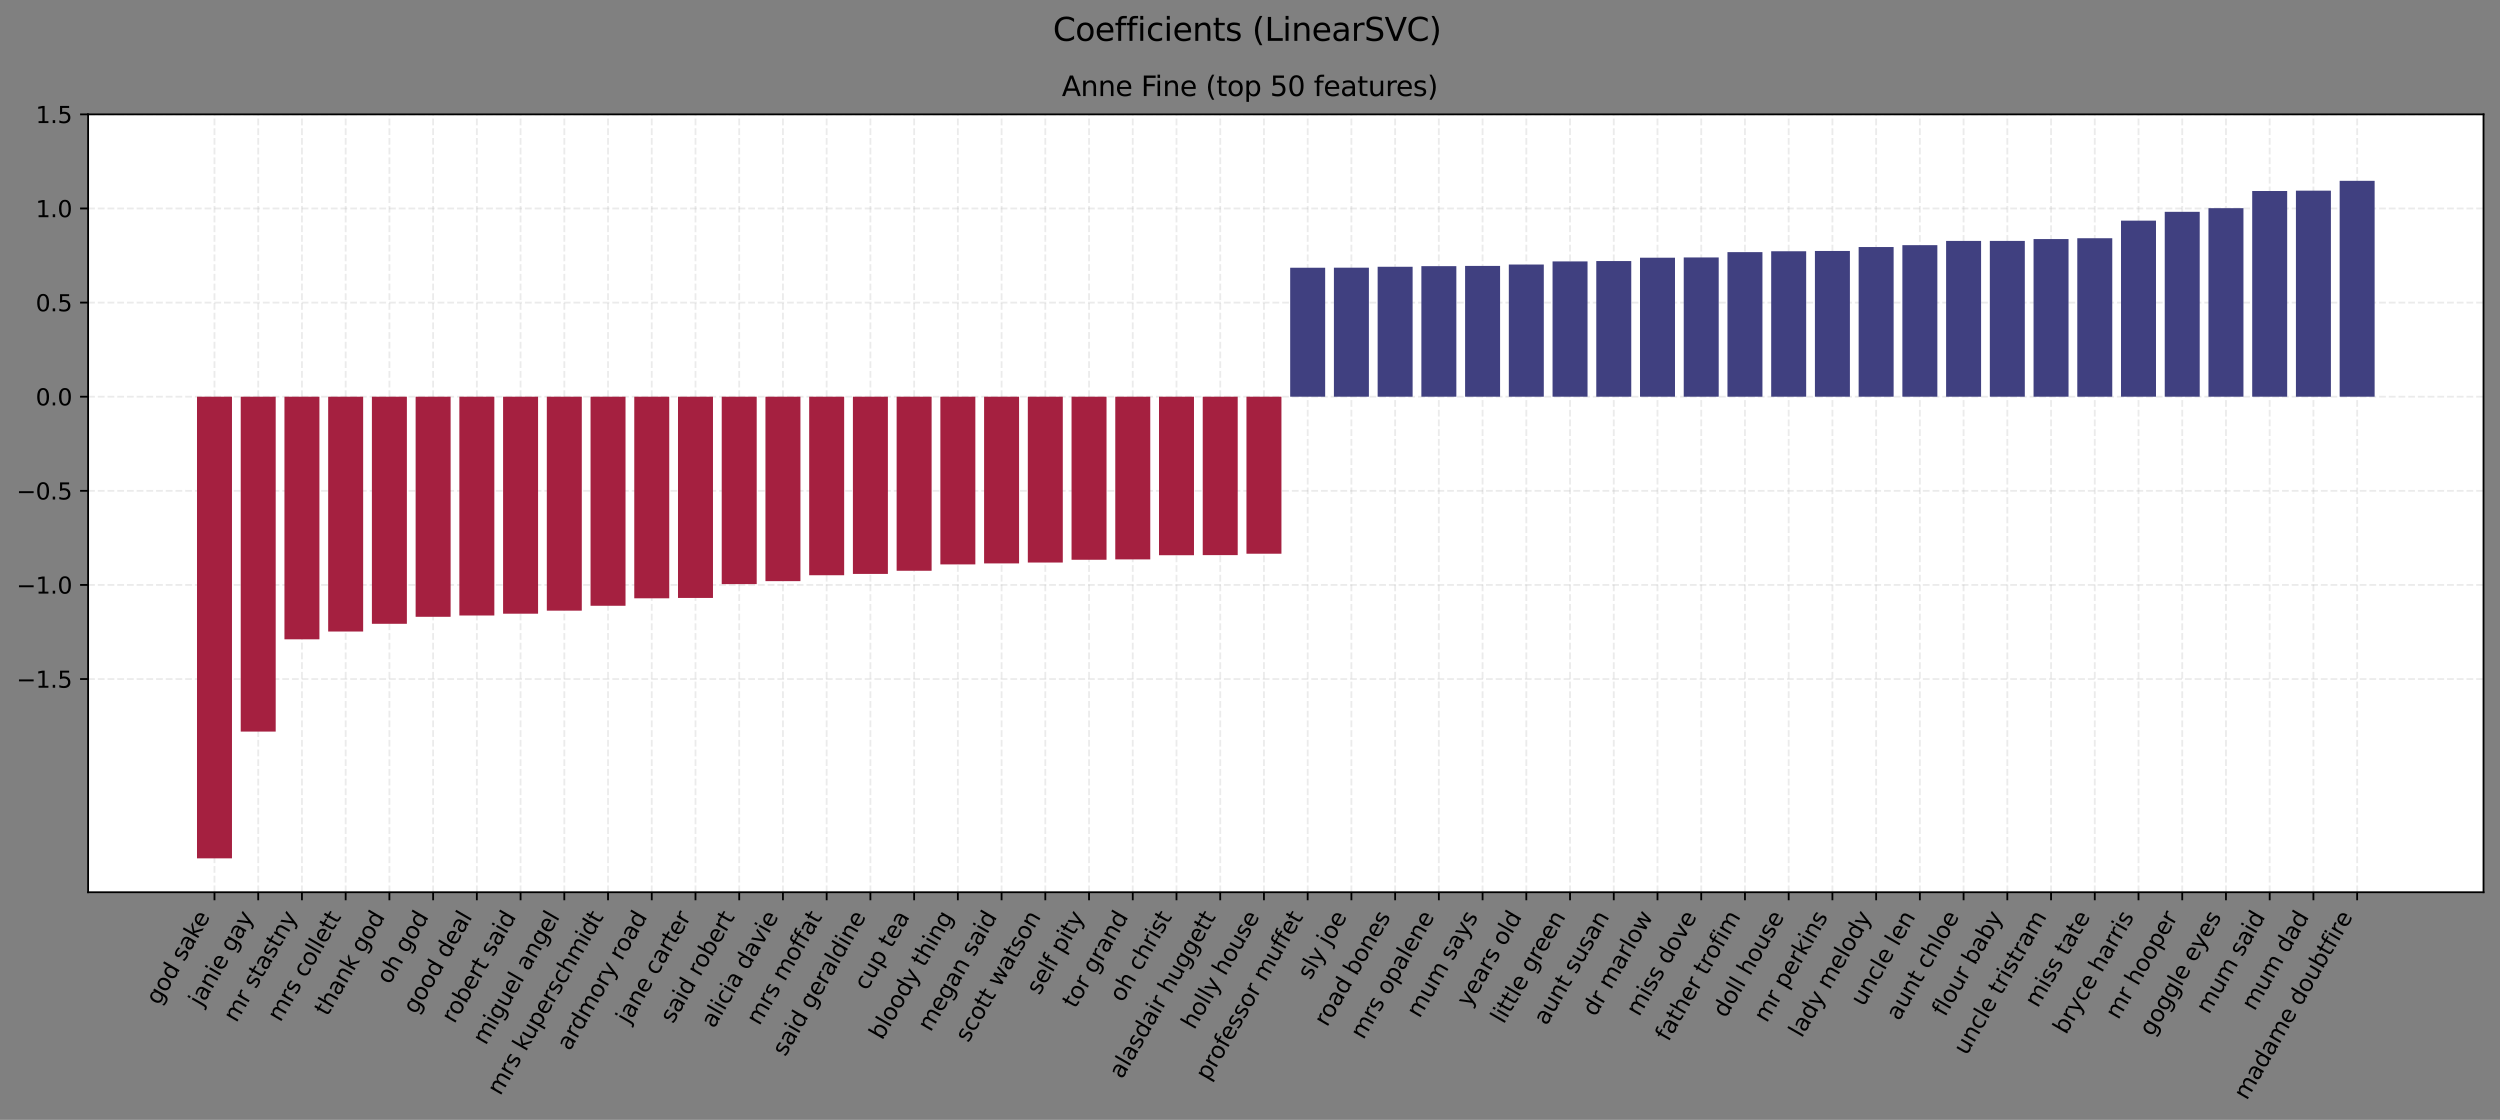 <?xml version="1.0" encoding="utf-8" standalone="no"?>
<!DOCTYPE svg PUBLIC "-//W3C//DTD SVG 1.1//EN"
  "http://www.w3.org/Graphics/SVG/1.1/DTD/svg11.dtd">
<svg xmlns:xlink="http://www.w3.org/1999/xlink" width="1091.933pt" height="489.131pt" viewBox="0 0 1091.933 489.131" xmlns="http://www.w3.org/2000/svg" version="1.1">
 <rect x="0" y="0" width="1091.933" height="489.131" fill="#808080" stroke="none"/>
 <defs>
  <style type="text/css">*{stroke-linejoin: round; stroke-linecap: butt}</style>
 </defs>
 <g id="figure_1">
  <g id="patch_1">
   <path d="M 0 489.131 
L 1091.933 489.131 
L 1091.933 0 
L 0 0 
L 0 489.131 
z
" style="fill: none"/>
  </g>
  <g id="axes_1">
   <g id="patch_2">
    <path d="M 38.483 389.7 
L 1084.733 389.7 
L 1084.733 49.95 
L 38.483 49.95 
z
" style="fill: #ffffff"/>
   </g>
   <g id="matplotlib.axis_1">
    <g id="xtick_1">
     <g id="line2d_1">
      <path d="M 93.679 389.7 
L 93.679 49.95 
" clip-path="url(#p16415f612a)" style="fill: none; stroke-dasharray: 2.96,1.28; stroke-dashoffset: 0; stroke: #b0b0b0; stroke-opacity: 0.25; stroke-width: 0.8"/>
     </g>
     <g id="line2d_2">
      <defs>
       <path id="m23a6ee86a3" d="M 0 0 
L 0 3.5 
" style="stroke: #000000; stroke-width: 0.8"/>
      </defs>
      <g>
       <use xlink:href="#m23a6ee86a3" x="93.679" y="389.7" style="stroke: #000000; stroke-width: 0.8"/>
      </g>
     </g>
     <g id="text_1">
      <!-- god sake -->
      <g transform="translate(69.422 439.395)rotate(-60)scale(0.1 -0.1)">
       <defs>
        <path id="DejaVuSans-67" d="M 2906 1791 
Q 2906 2416 2648 2759 
Q 2391 3103 1925 3103 
Q 1463 3103 1205 2759 
Q 947 2416 947 1791 
Q 947 1169 1205 825 
Q 1463 481 1925 481 
Q 2391 481 2648 825 
Q 2906 1169 2906 1791 
z
M 3481 434 
Q 3481 -459 3084 -895 
Q 2688 -1331 1869 -1331 
Q 1566 -1331 1297 -1286 
Q 1028 -1241 775 -1147 
L 775 -588 
Q 1028 -725 1275 -790 
Q 1522 -856 1778 -856 
Q 2344 -856 2625 -561 
Q 2906 -266 2906 331 
L 2906 616 
Q 2728 306 2450 153 
Q 2172 0 1784 0 
Q 1141 0 747 490 
Q 353 981 353 1791 
Q 353 2603 747 3093 
Q 1141 3584 1784 3584 
Q 2172 3584 2450 3431 
Q 2728 3278 2906 2969 
L 2906 3500 
L 3481 3500 
L 3481 434 
z
" transform="scale(0.016)"/>
        <path id="DejaVuSans-6f" d="M 1959 3097 
Q 1497 3097 1228 2736 
Q 959 2375 959 1747 
Q 959 1119 1226 758 
Q 1494 397 1959 397 
Q 2419 397 2687 759 
Q 2956 1122 2956 1747 
Q 2956 2369 2687 2733 
Q 2419 3097 1959 3097 
z
M 1959 3584 
Q 2709 3584 3137 3096 
Q 3566 2609 3566 1747 
Q 3566 888 3137 398 
Q 2709 -91 1959 -91 
Q 1206 -91 779 398 
Q 353 888 353 1747 
Q 353 2609 779 3096 
Q 1206 3584 1959 3584 
z
" transform="scale(0.016)"/>
        <path id="DejaVuSans-64" d="M 2906 2969 
L 2906 4863 
L 3481 4863 
L 3481 0 
L 2906 0 
L 2906 525 
Q 2725 213 2448 61 
Q 2172 -91 1784 -91 
Q 1150 -91 751 415 
Q 353 922 353 1747 
Q 353 2572 751 3078 
Q 1150 3584 1784 3584 
Q 2172 3584 2448 3432 
Q 2725 3281 2906 2969 
z
M 947 1747 
Q 947 1113 1208 752 
Q 1469 391 1925 391 
Q 2381 391 2643 752 
Q 2906 1113 2906 1747 
Q 2906 2381 2643 2742 
Q 2381 3103 1925 3103 
Q 1469 3103 1208 2742 
Q 947 2381 947 1747 
z
" transform="scale(0.016)"/>
        <path id="DejaVuSans-20" transform="scale(0.016)"/>
        <path id="DejaVuSans-73" d="M 2834 3397 
L 2834 2853 
Q 2591 2978 2328 3040 
Q 2066 3103 1784 3103 
Q 1356 3103 1142 2972 
Q 928 2841 928 2578 
Q 928 2378 1081 2264 
Q 1234 2150 1697 2047 
L 1894 2003 
Q 2506 1872 2764 1633 
Q 3022 1394 3022 966 
Q 3022 478 2636 193 
Q 2250 -91 1575 -91 
Q 1294 -91 989 -36 
Q 684 19 347 128 
L 347 722 
Q 666 556 975 473 
Q 1284 391 1588 391 
Q 1994 391 2212 530 
Q 2431 669 2431 922 
Q 2431 1156 2273 1281 
Q 2116 1406 1581 1522 
L 1381 1569 
Q 847 1681 609 1914 
Q 372 2147 372 2553 
Q 372 3047 722 3315 
Q 1072 3584 1716 3584 
Q 2034 3584 2315 3537 
Q 2597 3491 2834 3397 
z
" transform="scale(0.016)"/>
        <path id="DejaVuSans-61" d="M 2194 1759 
Q 1497 1759 1228 1600 
Q 959 1441 959 1056 
Q 959 750 1161 570 
Q 1363 391 1709 391 
Q 2188 391 2477 730 
Q 2766 1069 2766 1631 
L 2766 1759 
L 2194 1759 
z
M 3341 1997 
L 3341 0 
L 2766 0 
L 2766 531 
Q 2569 213 2275 61 
Q 1981 -91 1556 -91 
Q 1019 -91 701 211 
Q 384 513 384 1019 
Q 384 1609 779 1909 
Q 1175 2209 1959 2209 
L 2766 2209 
L 2766 2266 
Q 2766 2663 2505 2880 
Q 2244 3097 1772 3097 
Q 1472 3097 1187 3025 
Q 903 2953 641 2809 
L 641 3341 
Q 956 3463 1253 3523 
Q 1550 3584 1831 3584 
Q 2591 3584 2966 3190 
Q 3341 2797 3341 1997 
z
" transform="scale(0.016)"/>
        <path id="DejaVuSans-6b" d="M 581 4863 
L 1159 4863 
L 1159 1991 
L 2875 3500 
L 3609 3500 
L 1753 1863 
L 3688 0 
L 2938 0 
L 1159 1709 
L 1159 0 
L 581 0 
L 581 4863 
z
" transform="scale(0.016)"/>
        <path id="DejaVuSans-65" d="M 3597 1894 
L 3597 1613 
L 953 1613 
Q 991 1019 1311 708 
Q 1631 397 2203 397 
Q 2534 397 2845 478 
Q 3156 559 3463 722 
L 3463 178 
Q 3153 47 2828 -22 
Q 2503 -91 2169 -91 
Q 1331 -91 842 396 
Q 353 884 353 1716 
Q 353 2575 817 3079 
Q 1281 3584 2069 3584 
Q 2775 3584 3186 3129 
Q 3597 2675 3597 1894 
z
M 3022 2063 
Q 3016 2534 2758 2815 
Q 2500 3097 2075 3097 
Q 1594 3097 1305 2825 
Q 1016 2553 972 2059 
L 3022 2063 
z
" transform="scale(0.016)"/>
       </defs>
       <use xlink:href="#DejaVuSans-67"/>
       <use xlink:href="#DejaVuSans-6f" x="63.477"/>
       <use xlink:href="#DejaVuSans-64" x="124.658"/>
       <use xlink:href="#DejaVuSans-20" x="188.135"/>
       <use xlink:href="#DejaVuSans-73" x="219.922"/>
       <use xlink:href="#DejaVuSans-61" x="272.021"/>
       <use xlink:href="#DejaVuSans-6b" x="333.301"/>
       <use xlink:href="#DejaVuSans-65" x="387.586"/>
      </g>
     </g>
    </g>
    <g id="xtick_2">
     <g id="line2d_3">
      <path d="M 112.778 389.7 
L 112.778 49.95 
" clip-path="url(#p16415f612a)" style="fill: none; stroke-dasharray: 2.96,1.28; stroke-dashoffset: 0; stroke: #b0b0b0; stroke-opacity: 0.25; stroke-width: 0.8"/>
     </g>
     <g id="line2d_4">
      <g>
       <use xlink:href="#m23a6ee86a3" x="112.778" y="389.7" style="stroke: #000000; stroke-width: 0.8"/>
      </g>
     </g>
     <g id="text_2">
      <!-- janie gay -->
      <g transform="translate(88.103 440.119)rotate(-60)scale(0.1 -0.1)">
       <defs>
        <path id="DejaVuSans-6a" d="M 603 3500 
L 1178 3500 
L 1178 -63 
Q 1178 -731 923 -1031 
Q 669 -1331 103 -1331 
L -116 -1331 
L -116 -844 
L 38 -844 
Q 366 -844 484 -692 
Q 603 -541 603 -63 
L 603 3500 
z
M 603 4863 
L 1178 4863 
L 1178 4134 
L 603 4134 
L 603 4863 
z
" transform="scale(0.016)"/>
        <path id="DejaVuSans-6e" d="M 3513 2113 
L 3513 0 
L 2938 0 
L 2938 2094 
Q 2938 2591 2744 2837 
Q 2550 3084 2163 3084 
Q 1697 3084 1428 2787 
Q 1159 2491 1159 1978 
L 1159 0 
L 581 0 
L 581 3500 
L 1159 3500 
L 1159 2956 
Q 1366 3272 1645 3428 
Q 1925 3584 2291 3584 
Q 2894 3584 3203 3211 
Q 3513 2838 3513 2113 
z
" transform="scale(0.016)"/>
        <path id="DejaVuSans-69" d="M 603 3500 
L 1178 3500 
L 1178 0 
L 603 0 
L 603 3500 
z
M 603 4863 
L 1178 4863 
L 1178 4134 
L 603 4134 
L 603 4863 
z
" transform="scale(0.016)"/>
        <path id="DejaVuSans-79" d="M 2059 -325 
Q 1816 -950 1584 -1140 
Q 1353 -1331 966 -1331 
L 506 -1331 
L 506 -850 
L 844 -850 
Q 1081 -850 1212 -737 
Q 1344 -625 1503 -206 
L 1606 56 
L 191 3500 
L 800 3500 
L 1894 763 
L 2988 3500 
L 3597 3500 
L 2059 -325 
z
" transform="scale(0.016)"/>
       </defs>
       <use xlink:href="#DejaVuSans-6a"/>
       <use xlink:href="#DejaVuSans-61" x="27.783"/>
       <use xlink:href="#DejaVuSans-6e" x="89.062"/>
       <use xlink:href="#DejaVuSans-69" x="152.441"/>
       <use xlink:href="#DejaVuSans-65" x="180.225"/>
       <use xlink:href="#DejaVuSans-20" x="241.748"/>
       <use xlink:href="#DejaVuSans-67" x="273.535"/>
       <use xlink:href="#DejaVuSans-61" x="337.012"/>
       <use xlink:href="#DejaVuSans-79" x="398.291"/>
      </g>
     </g>
    </g>
    <g id="xtick_3">
     <g id="line2d_5">
      <path d="M 131.878 389.7 
L 131.878 49.95 
" clip-path="url(#p16415f612a)" style="fill: none; stroke-dasharray: 2.96,1.28; stroke-dashoffset: 0; stroke: #b0b0b0; stroke-opacity: 0.25; stroke-width: 0.8"/>
     </g>
     <g id="line2d_6">
      <g>
       <use xlink:href="#m23a6ee86a3" x="131.878" y="389.7" style="stroke: #000000; stroke-width: 0.8"/>
      </g>
     </g>
     <g id="text_3">
      <!-- mr stastny -->
      <g transform="translate(103.24 446.982)rotate(-60)scale(0.1 -0.1)">
       <defs>
        <path id="DejaVuSans-6d" d="M 3328 2828 
Q 3544 3216 3844 3400 
Q 4144 3584 4550 3584 
Q 5097 3584 5394 3201 
Q 5691 2819 5691 2113 
L 5691 0 
L 5113 0 
L 5113 2094 
Q 5113 2597 4934 2840 
Q 4756 3084 4391 3084 
Q 3944 3084 3684 2787 
Q 3425 2491 3425 1978 
L 3425 0 
L 2847 0 
L 2847 2094 
Q 2847 2600 2669 2842 
Q 2491 3084 2119 3084 
Q 1678 3084 1418 2786 
Q 1159 2488 1159 1978 
L 1159 0 
L 581 0 
L 581 3500 
L 1159 3500 
L 1159 2956 
Q 1356 3278 1631 3431 
Q 1906 3584 2284 3584 
Q 2666 3584 2933 3390 
Q 3200 3197 3328 2828 
z
" transform="scale(0.016)"/>
        <path id="DejaVuSans-72" d="M 2631 2963 
Q 2534 3019 2420 3045 
Q 2306 3072 2169 3072 
Q 1681 3072 1420 2755 
Q 1159 2438 1159 1844 
L 1159 0 
L 581 0 
L 581 3500 
L 1159 3500 
L 1159 2956 
Q 1341 3275 1631 3429 
Q 1922 3584 2338 3584 
Q 2397 3584 2469 3576 
Q 2541 3569 2628 3553 
L 2631 2963 
z
" transform="scale(0.016)"/>
        <path id="DejaVuSans-74" d="M 1172 4494 
L 1172 3500 
L 2356 3500 
L 2356 3053 
L 1172 3053 
L 1172 1153 
Q 1172 725 1289 603 
Q 1406 481 1766 481 
L 2356 481 
L 2356 0 
L 1766 0 
Q 1100 0 847 248 
Q 594 497 594 1153 
L 594 3053 
L 172 3053 
L 172 3500 
L 594 3500 
L 594 4494 
L 1172 4494 
z
" transform="scale(0.016)"/>
       </defs>
       <use xlink:href="#DejaVuSans-6d"/>
       <use xlink:href="#DejaVuSans-72" x="97.412"/>
       <use xlink:href="#DejaVuSans-20" x="138.525"/>
       <use xlink:href="#DejaVuSans-73" x="170.312"/>
       <use xlink:href="#DejaVuSans-74" x="222.412"/>
       <use xlink:href="#DejaVuSans-61" x="261.621"/>
       <use xlink:href="#DejaVuSans-73" x="322.9"/>
       <use xlink:href="#DejaVuSans-74" x="375"/>
       <use xlink:href="#DejaVuSans-6e" x="414.209"/>
       <use xlink:href="#DejaVuSans-79" x="477.588"/>
      </g>
     </g>
    </g>
    <g id="xtick_4">
     <g id="line2d_7">
      <path d="M 150.977 389.7 
L 150.977 49.95 
" clip-path="url(#p16415f612a)" style="fill: none; stroke-dasharray: 2.96,1.28; stroke-dashoffset: 0; stroke: #b0b0b0; stroke-opacity: 0.25; stroke-width: 0.8"/>
     </g>
     <g id="line2d_8">
      <g>
       <use xlink:href="#m23a6ee86a3" x="150.977" y="389.7" style="stroke: #000000; stroke-width: 0.8"/>
      </g>
     </g>
     <g id="text_4">
      <!-- mrs collett -->
      <g transform="translate(122.472 446.75)rotate(-60)scale(0.1 -0.1)">
       <defs>
        <path id="DejaVuSans-63" d="M 3122 3366 
L 3122 2828 
Q 2878 2963 2633 3030 
Q 2388 3097 2138 3097 
Q 1578 3097 1268 2742 
Q 959 2388 959 1747 
Q 959 1106 1268 751 
Q 1578 397 2138 397 
Q 2388 397 2633 464 
Q 2878 531 3122 666 
L 3122 134 
Q 2881 22 2623 -34 
Q 2366 -91 2075 -91 
Q 1284 -91 818 406 
Q 353 903 353 1747 
Q 353 2603 823 3093 
Q 1294 3584 2113 3584 
Q 2378 3584 2631 3529 
Q 2884 3475 3122 3366 
z
" transform="scale(0.016)"/>
        <path id="DejaVuSans-6c" d="M 603 4863 
L 1178 4863 
L 1178 0 
L 603 0 
L 603 4863 
z
" transform="scale(0.016)"/>
       </defs>
       <use xlink:href="#DejaVuSans-6d"/>
       <use xlink:href="#DejaVuSans-72" x="97.412"/>
       <use xlink:href="#DejaVuSans-73" x="138.525"/>
       <use xlink:href="#DejaVuSans-20" x="190.625"/>
       <use xlink:href="#DejaVuSans-63" x="222.412"/>
       <use xlink:href="#DejaVuSans-6f" x="277.393"/>
       <use xlink:href="#DejaVuSans-6c" x="338.574"/>
       <use xlink:href="#DejaVuSans-6c" x="366.357"/>
       <use xlink:href="#DejaVuSans-65" x="394.141"/>
       <use xlink:href="#DejaVuSans-74" x="455.664"/>
       <use xlink:href="#DejaVuSans-74" x="494.873"/>
      </g>
     </g>
    </g>
    <g id="xtick_5">
     <g id="line2d_9">
      <path d="M 170.076 389.7 
L 170.076 49.95 
" clip-path="url(#p16415f612a)" style="fill: none; stroke-dasharray: 2.96,1.28; stroke-dashoffset: 0; stroke: #b0b0b0; stroke-opacity: 0.25; stroke-width: 0.8"/>
     </g>
     <g id="line2d_10">
      <g>
       <use xlink:href="#m23a6ee86a3" x="170.076" y="389.7" style="stroke: #000000; stroke-width: 0.8"/>
      </g>
     </g>
     <g id="text_5">
      <!-- thank god -->
      <g transform="translate(143.021 444.24)rotate(-60)scale(0.1 -0.1)">
       <defs>
        <path id="DejaVuSans-68" d="M 3513 2113 
L 3513 0 
L 2938 0 
L 2938 2094 
Q 2938 2591 2744 2837 
Q 2550 3084 2163 3084 
Q 1697 3084 1428 2787 
Q 1159 2491 1159 1978 
L 1159 0 
L 581 0 
L 581 4863 
L 1159 4863 
L 1159 2956 
Q 1366 3272 1645 3428 
Q 1925 3584 2291 3584 
Q 2894 3584 3203 3211 
Q 3513 2838 3513 2113 
z
" transform="scale(0.016)"/>
       </defs>
       <use xlink:href="#DejaVuSans-74"/>
       <use xlink:href="#DejaVuSans-68" x="39.209"/>
       <use xlink:href="#DejaVuSans-61" x="102.588"/>
       <use xlink:href="#DejaVuSans-6e" x="163.867"/>
       <use xlink:href="#DejaVuSans-6b" x="227.246"/>
       <use xlink:href="#DejaVuSans-20" x="285.156"/>
       <use xlink:href="#DejaVuSans-67" x="316.943"/>
       <use xlink:href="#DejaVuSans-6f" x="380.42"/>
       <use xlink:href="#DejaVuSans-64" x="441.602"/>
      </g>
     </g>
    </g>
    <g id="xtick_6">
     <g id="line2d_11">
      <path d="M 189.175 389.7 
L 189.175 49.95 
" clip-path="url(#p16415f612a)" style="fill: none; stroke-dasharray: 2.96,1.28; stroke-dashoffset: 0; stroke: #b0b0b0; stroke-opacity: 0.25; stroke-width: 0.8"/>
     </g>
     <g id="line2d_12">
      <g>
       <use xlink:href="#m23a6ee86a3" x="189.175" y="389.7" style="stroke: #000000; stroke-width: 0.8"/>
      </g>
     </g>
     <g id="text_6">
      <!-- oh god -->
      <g transform="translate(170.149 430.334)rotate(-60)scale(0.1 -0.1)">
       <use xlink:href="#DejaVuSans-6f"/>
       <use xlink:href="#DejaVuSans-68" x="61.182"/>
       <use xlink:href="#DejaVuSans-20" x="124.561"/>
       <use xlink:href="#DejaVuSans-67" x="156.348"/>
       <use xlink:href="#DejaVuSans-6f" x="219.824"/>
       <use xlink:href="#DejaVuSans-64" x="281.006"/>
      </g>
     </g>
    </g>
    <g id="xtick_7">
     <g id="line2d_13">
      <path d="M 208.274 389.7 
L 208.274 49.95 
" clip-path="url(#p16415f612a)" style="fill: none; stroke-dasharray: 2.96,1.28; stroke-dashoffset: 0; stroke: #b0b0b0; stroke-opacity: 0.25; stroke-width: 0.8"/>
     </g>
     <g id="line2d_14">
      <g>
       <use xlink:href="#m23a6ee86a3" x="208.274" y="389.7" style="stroke: #000000; stroke-width: 0.8"/>
      </g>
     </g>
     <g id="text_7">
      <!-- good deal -->
      <g transform="translate(181.713 443.385)rotate(-60)scale(0.1 -0.1)">
       <use xlink:href="#DejaVuSans-67"/>
       <use xlink:href="#DejaVuSans-6f" x="63.477"/>
       <use xlink:href="#DejaVuSans-6f" x="124.658"/>
       <use xlink:href="#DejaVuSans-64" x="185.84"/>
       <use xlink:href="#DejaVuSans-20" x="249.316"/>
       <use xlink:href="#DejaVuSans-64" x="281.104"/>
       <use xlink:href="#DejaVuSans-65" x="344.58"/>
       <use xlink:href="#DejaVuSans-61" x="406.104"/>
       <use xlink:href="#DejaVuSans-6c" x="467.383"/>
      </g>
     </g>
    </g>
    <g id="xtick_8">
     <g id="line2d_15">
      <path d="M 227.373 389.7 
L 227.373 49.95 
" clip-path="url(#p16415f612a)" style="fill: none; stroke-dasharray: 2.96,1.28; stroke-dashoffset: 0; stroke: #b0b0b0; stroke-opacity: 0.25; stroke-width: 0.8"/>
     </g>
     <g id="line2d_16">
      <g>
       <use xlink:href="#m23a6ee86a3" x="227.373" y="389.7" style="stroke: #000000; stroke-width: 0.8"/>
      </g>
     </g>
     <g id="text_8">
      <!-- robert said -->
      <g transform="translate(198.482 447.42)rotate(-60)scale(0.1 -0.1)">
       <defs>
        <path id="DejaVuSans-62" d="M 3116 1747 
Q 3116 2381 2855 2742 
Q 2594 3103 2138 3103 
Q 1681 3103 1420 2742 
Q 1159 2381 1159 1747 
Q 1159 1113 1420 752 
Q 1681 391 2138 391 
Q 2594 391 2855 752 
Q 3116 1113 3116 1747 
z
M 1159 2969 
Q 1341 3281 1617 3432 
Q 1894 3584 2278 3584 
Q 2916 3584 3314 3078 
Q 3713 2572 3713 1747 
Q 3713 922 3314 415 
Q 2916 -91 2278 -91 
Q 1894 -91 1617 61 
Q 1341 213 1159 525 
L 1159 0 
L 581 0 
L 581 4863 
L 1159 4863 
L 1159 2969 
z
" transform="scale(0.016)"/>
       </defs>
       <use xlink:href="#DejaVuSans-72"/>
       <use xlink:href="#DejaVuSans-6f" x="38.863"/>
       <use xlink:href="#DejaVuSans-62" x="100.045"/>
       <use xlink:href="#DejaVuSans-65" x="163.521"/>
       <use xlink:href="#DejaVuSans-72" x="225.045"/>
       <use xlink:href="#DejaVuSans-74" x="266.158"/>
       <use xlink:href="#DejaVuSans-20" x="305.367"/>
       <use xlink:href="#DejaVuSans-73" x="337.154"/>
       <use xlink:href="#DejaVuSans-61" x="389.254"/>
       <use xlink:href="#DejaVuSans-69" x="450.533"/>
       <use xlink:href="#DejaVuSans-64" x="478.316"/>
      </g>
     </g>
    </g>
    <g id="xtick_9">
     <g id="line2d_17">
      <path d="M 246.472 389.7 
L 246.472 49.95 
" clip-path="url(#p16415f612a)" style="fill: none; stroke-dasharray: 2.96,1.28; stroke-dashoffset: 0; stroke: #b0b0b0; stroke-opacity: 0.25; stroke-width: 0.8"/>
     </g>
     <g id="line2d_18">
      <g>
       <use xlink:href="#m23a6ee86a3" x="246.472" y="389.7" style="stroke: #000000; stroke-width: 0.8"/>
      </g>
     </g>
     <g id="text_9">
      <!-- miguel angel -->
      <g transform="translate(212.142 456.842)rotate(-60)scale(0.1 -0.1)">
       <defs>
        <path id="DejaVuSans-75" d="M 544 1381 
L 544 3500 
L 1119 3500 
L 1119 1403 
Q 1119 906 1312 657 
Q 1506 409 1894 409 
Q 2359 409 2629 706 
Q 2900 1003 2900 1516 
L 2900 3500 
L 3475 3500 
L 3475 0 
L 2900 0 
L 2900 538 
Q 2691 219 2414 64 
Q 2138 -91 1772 -91 
Q 1169 -91 856 284 
Q 544 659 544 1381 
z
M 1991 3584 
L 1991 3584 
z
" transform="scale(0.016)"/>
       </defs>
       <use xlink:href="#DejaVuSans-6d"/>
       <use xlink:href="#DejaVuSans-69" x="97.412"/>
       <use xlink:href="#DejaVuSans-67" x="125.195"/>
       <use xlink:href="#DejaVuSans-75" x="188.672"/>
       <use xlink:href="#DejaVuSans-65" x="252.051"/>
       <use xlink:href="#DejaVuSans-6c" x="313.574"/>
       <use xlink:href="#DejaVuSans-20" x="341.357"/>
       <use xlink:href="#DejaVuSans-61" x="373.145"/>
       <use xlink:href="#DejaVuSans-6e" x="434.424"/>
       <use xlink:href="#DejaVuSans-67" x="497.803"/>
       <use xlink:href="#DejaVuSans-65" x="561.279"/>
       <use xlink:href="#DejaVuSans-6c" x="622.803"/>
      </g>
     </g>
    </g>
    <g id="xtick_10">
     <g id="line2d_19">
      <path d="M 265.571 389.7 
L 265.571 49.95 
" clip-path="url(#p16415f612a)" style="fill: none; stroke-dasharray: 2.96,1.28; stroke-dashoffset: 0; stroke: #b0b0b0; stroke-opacity: 0.25; stroke-width: 0.8"/>
     </g>
     <g id="line2d_20">
      <g>
       <use xlink:href="#m23a6ee86a3" x="265.571" y="389.7" style="stroke: #000000; stroke-width: 0.8"/>
      </g>
     </g>
     <g id="text_10">
      <!-- mrs kuperschmidt -->
      <g transform="translate(218.52 478.875)rotate(-60)scale(0.1 -0.1)">
       <defs>
        <path id="DejaVuSans-70" d="M 1159 525 
L 1159 -1331 
L 581 -1331 
L 581 3500 
L 1159 3500 
L 1159 2969 
Q 1341 3281 1617 3432 
Q 1894 3584 2278 3584 
Q 2916 3584 3314 3078 
Q 3713 2572 3713 1747 
Q 3713 922 3314 415 
Q 2916 -91 2278 -91 
Q 1894 -91 1617 61 
Q 1341 213 1159 525 
z
M 3116 1747 
Q 3116 2381 2855 2742 
Q 2594 3103 2138 3103 
Q 1681 3103 1420 2742 
Q 1159 2381 1159 1747 
Q 1159 1113 1420 752 
Q 1681 391 2138 391 
Q 2594 391 2855 752 
Q 3116 1113 3116 1747 
z
" transform="scale(0.016)"/>
       </defs>
       <use xlink:href="#DejaVuSans-6d"/>
       <use xlink:href="#DejaVuSans-72" x="97.412"/>
       <use xlink:href="#DejaVuSans-73" x="138.525"/>
       <use xlink:href="#DejaVuSans-20" x="190.625"/>
       <use xlink:href="#DejaVuSans-6b" x="222.412"/>
       <use xlink:href="#DejaVuSans-75" x="277.197"/>
       <use xlink:href="#DejaVuSans-70" x="340.576"/>
       <use xlink:href="#DejaVuSans-65" x="404.053"/>
       <use xlink:href="#DejaVuSans-72" x="465.576"/>
       <use xlink:href="#DejaVuSans-73" x="506.689"/>
       <use xlink:href="#DejaVuSans-63" x="558.789"/>
       <use xlink:href="#DejaVuSans-68" x="613.77"/>
       <use xlink:href="#DejaVuSans-6d" x="677.148"/>
       <use xlink:href="#DejaVuSans-69" x="774.561"/>
       <use xlink:href="#DejaVuSans-64" x="802.344"/>
       <use xlink:href="#DejaVuSans-74" x="865.82"/>
      </g>
     </g>
    </g>
    <g id="xtick_11">
     <g id="line2d_21">
      <path d="M 284.671 389.7 
L 284.671 49.95 
" clip-path="url(#p16415f612a)" style="fill: none; stroke-dasharray: 2.96,1.28; stroke-dashoffset: 0; stroke: #b0b0b0; stroke-opacity: 0.25; stroke-width: 0.8"/>
     </g>
     <g id="line2d_22">
      <g>
       <use xlink:href="#m23a6ee86a3" x="284.671" y="389.7" style="stroke: #000000; stroke-width: 0.8"/>
      </g>
     </g>
     <g id="text_11">
      <!-- ardmory road -->
      <g transform="translate(248.889 459.355)rotate(-60)scale(0.1 -0.1)">
       <use xlink:href="#DejaVuSans-61"/>
       <use xlink:href="#DejaVuSans-72" x="61.279"/>
       <use xlink:href="#DejaVuSans-64" x="100.643"/>
       <use xlink:href="#DejaVuSans-6d" x="164.119"/>
       <use xlink:href="#DejaVuSans-6f" x="261.531"/>
       <use xlink:href="#DejaVuSans-72" x="322.713"/>
       <use xlink:href="#DejaVuSans-79" x="363.826"/>
       <use xlink:href="#DejaVuSans-20" x="423.006"/>
       <use xlink:href="#DejaVuSans-72" x="454.793"/>
       <use xlink:href="#DejaVuSans-6f" x="493.656"/>
       <use xlink:href="#DejaVuSans-61" x="554.838"/>
       <use xlink:href="#DejaVuSans-64" x="616.117"/>
      </g>
     </g>
    </g>
    <g id="xtick_12">
     <g id="line2d_23">
      <path d="M 303.77 389.7 
L 303.77 49.95 
" clip-path="url(#p16415f612a)" style="fill: none; stroke-dasharray: 2.96,1.28; stroke-dashoffset: 0; stroke: #b0b0b0; stroke-opacity: 0.25; stroke-width: 0.8"/>
     </g>
     <g id="line2d_24">
      <g>
       <use xlink:href="#m23a6ee86a3" x="303.77" y="389.7" style="stroke: #000000; stroke-width: 0.8"/>
      </g>
     </g>
     <g id="text_12">
      <!-- jane carter -->
      <g transform="translate(274.72 447.695)rotate(-60)scale(0.1 -0.1)">
       <use xlink:href="#DejaVuSans-6a"/>
       <use xlink:href="#DejaVuSans-61" x="27.783"/>
       <use xlink:href="#DejaVuSans-6e" x="89.062"/>
       <use xlink:href="#DejaVuSans-65" x="152.441"/>
       <use xlink:href="#DejaVuSans-20" x="213.965"/>
       <use xlink:href="#DejaVuSans-63" x="245.752"/>
       <use xlink:href="#DejaVuSans-61" x="300.732"/>
       <use xlink:href="#DejaVuSans-72" x="362.012"/>
       <use xlink:href="#DejaVuSans-74" x="403.125"/>
       <use xlink:href="#DejaVuSans-65" x="442.334"/>
       <use xlink:href="#DejaVuSans-72" x="503.857"/>
      </g>
     </g>
    </g>
    <g id="xtick_13">
     <g id="line2d_25">
      <path d="M 322.869 389.7 
L 322.869 49.95 
" clip-path="url(#p16415f612a)" style="fill: none; stroke-dasharray: 2.96,1.28; stroke-dashoffset: 0; stroke: #b0b0b0; stroke-opacity: 0.25; stroke-width: 0.8"/>
     </g>
     <g id="line2d_26">
      <g>
       <use xlink:href="#m23a6ee86a3" x="322.869" y="389.7" style="stroke: #000000; stroke-width: 0.8"/>
      </g>
     </g>
     <g id="text_13">
      <!-- said robert -->
      <g transform="translate(293.978 447.42)rotate(-60)scale(0.1 -0.1)">
       <use xlink:href="#DejaVuSans-73"/>
       <use xlink:href="#DejaVuSans-61" x="52.1"/>
       <use xlink:href="#DejaVuSans-69" x="113.379"/>
       <use xlink:href="#DejaVuSans-64" x="141.162"/>
       <use xlink:href="#DejaVuSans-20" x="204.639"/>
       <use xlink:href="#DejaVuSans-72" x="236.426"/>
       <use xlink:href="#DejaVuSans-6f" x="275.289"/>
       <use xlink:href="#DejaVuSans-62" x="336.471"/>
       <use xlink:href="#DejaVuSans-65" x="399.947"/>
       <use xlink:href="#DejaVuSans-72" x="461.471"/>
       <use xlink:href="#DejaVuSans-74" x="502.584"/>
      </g>
     </g>
    </g>
    <g id="xtick_14">
     <g id="line2d_27">
      <path d="M 341.968 389.7 
L 341.968 49.95 
" clip-path="url(#p16415f612a)" style="fill: none; stroke-dasharray: 2.96,1.28; stroke-dashoffset: 0; stroke: #b0b0b0; stroke-opacity: 0.25; stroke-width: 0.8"/>
     </g>
     <g id="line2d_28">
      <g>
       <use xlink:href="#m23a6ee86a3" x="341.968" y="389.7" style="stroke: #000000; stroke-width: 0.8"/>
      </g>
     </g>
     <g id="text_14">
      <!-- alicia davie -->
      <g transform="translate(311.87 449.511)rotate(-60)scale(0.1 -0.1)">
       <defs>
        <path id="DejaVuSans-76" d="M 191 3500 
L 800 3500 
L 1894 563 
L 2988 3500 
L 3597 3500 
L 2284 0 
L 1503 0 
L 191 3500 
z
" transform="scale(0.016)"/>
       </defs>
       <use xlink:href="#DejaVuSans-61"/>
       <use xlink:href="#DejaVuSans-6c" x="61.279"/>
       <use xlink:href="#DejaVuSans-69" x="89.062"/>
       <use xlink:href="#DejaVuSans-63" x="116.846"/>
       <use xlink:href="#DejaVuSans-69" x="171.826"/>
       <use xlink:href="#DejaVuSans-61" x="199.609"/>
       <use xlink:href="#DejaVuSans-20" x="260.889"/>
       <use xlink:href="#DejaVuSans-64" x="292.676"/>
       <use xlink:href="#DejaVuSans-61" x="356.152"/>
       <use xlink:href="#DejaVuSans-76" x="417.432"/>
       <use xlink:href="#DejaVuSans-69" x="476.611"/>
       <use xlink:href="#DejaVuSans-65" x="504.395"/>
      </g>
     </g>
    </g>
    <g id="xtick_15">
     <g id="line2d_29">
      <path d="M 361.067 389.7 
L 361.067 49.95 
" clip-path="url(#p16415f612a)" style="fill: none; stroke-dasharray: 2.96,1.28; stroke-dashoffset: 0; stroke: #b0b0b0; stroke-opacity: 0.25; stroke-width: 0.8"/>
     </g>
     <g id="line2d_30">
      <g>
       <use xlink:href="#m23a6ee86a3" x="361.067" y="389.7" style="stroke: #000000; stroke-width: 0.8"/>
      </g>
     </g>
     <g id="text_15">
      <!-- mrs moffat -->
      <g transform="translate(331.672 448.293)rotate(-60)scale(0.1 -0.1)">
       <defs>
        <path id="DejaVuSans-66" d="M 2375 4863 
L 2375 4384 
L 1825 4384 
Q 1516 4384 1395 4259 
Q 1275 4134 1275 3809 
L 1275 3500 
L 2222 3500 
L 2222 3053 
L 1275 3053 
L 1275 0 
L 697 0 
L 697 3053 
L 147 3053 
L 147 3500 
L 697 3500 
L 697 3744 
Q 697 4328 969 4595 
Q 1241 4863 1831 4863 
L 2375 4863 
z
" transform="scale(0.016)"/>
       </defs>
       <use xlink:href="#DejaVuSans-6d"/>
       <use xlink:href="#DejaVuSans-72" x="97.412"/>
       <use xlink:href="#DejaVuSans-73" x="138.525"/>
       <use xlink:href="#DejaVuSans-20" x="190.625"/>
       <use xlink:href="#DejaVuSans-6d" x="222.412"/>
       <use xlink:href="#DejaVuSans-6f" x="319.824"/>
       <use xlink:href="#DejaVuSans-66" x="381.006"/>
       <use xlink:href="#DejaVuSans-66" x="416.211"/>
       <use xlink:href="#DejaVuSans-61" x="451.416"/>
       <use xlink:href="#DejaVuSans-74" x="512.695"/>
      </g>
     </g>
    </g>
    <g id="xtick_16">
     <g id="line2d_31">
      <path d="M 380.166 389.7 
L 380.166 49.95 
" clip-path="url(#p16415f612a)" style="fill: none; stroke-dasharray: 2.96,1.28; stroke-dashoffset: 0; stroke: #b0b0b0; stroke-opacity: 0.25; stroke-width: 0.8"/>
     </g>
     <g id="line2d_32">
      <g>
       <use xlink:href="#m23a6ee86a3" x="380.166" y="389.7" style="stroke: #000000; stroke-width: 0.8"/>
      </g>
     </g>
     <g id="text_16">
      <!-- said geraldine -->
      <g transform="translate(342.976 461.795)rotate(-60)scale(0.1 -0.1)">
       <use xlink:href="#DejaVuSans-73"/>
       <use xlink:href="#DejaVuSans-61" x="52.1"/>
       <use xlink:href="#DejaVuSans-69" x="113.379"/>
       <use xlink:href="#DejaVuSans-64" x="141.162"/>
       <use xlink:href="#DejaVuSans-20" x="204.639"/>
       <use xlink:href="#DejaVuSans-67" x="236.426"/>
       <use xlink:href="#DejaVuSans-65" x="299.902"/>
       <use xlink:href="#DejaVuSans-72" x="361.426"/>
       <use xlink:href="#DejaVuSans-61" x="402.539"/>
       <use xlink:href="#DejaVuSans-6c" x="463.818"/>
       <use xlink:href="#DejaVuSans-64" x="491.602"/>
       <use xlink:href="#DejaVuSans-69" x="555.078"/>
       <use xlink:href="#DejaVuSans-6e" x="582.861"/>
       <use xlink:href="#DejaVuSans-65" x="646.24"/>
      </g>
     </g>
    </g>
    <g id="xtick_17">
     <g id="line2d_33">
      <path d="M 399.265 389.7 
L 399.265 49.95 
" clip-path="url(#p16415f612a)" style="fill: none; stroke-dasharray: 2.96,1.28; stroke-dashoffset: 0; stroke: #b0b0b0; stroke-opacity: 0.25; stroke-width: 0.8"/>
     </g>
     <g id="line2d_34">
      <g>
       <use xlink:href="#m23a6ee86a3" x="399.265" y="389.7" style="stroke: #000000; stroke-width: 0.8"/>
      </g>
     </g>
     <g id="text_17">
      <!-- cup tea -->
      <g transform="translate(378.682 433.031)rotate(-60)scale(0.1 -0.1)">
       <use xlink:href="#DejaVuSans-63"/>
       <use xlink:href="#DejaVuSans-75" x="54.98"/>
       <use xlink:href="#DejaVuSans-70" x="118.359"/>
       <use xlink:href="#DejaVuSans-20" x="181.836"/>
       <use xlink:href="#DejaVuSans-74" x="213.623"/>
       <use xlink:href="#DejaVuSans-65" x="252.832"/>
       <use xlink:href="#DejaVuSans-61" x="314.355"/>
      </g>
     </g>
    </g>
    <g id="xtick_18">
     <g id="line2d_35">
      <path d="M 418.364 389.7 
L 418.364 49.95 
" clip-path="url(#p16415f612a)" style="fill: none; stroke-dasharray: 2.96,1.28; stroke-dashoffset: 0; stroke: #b0b0b0; stroke-opacity: 0.25; stroke-width: 0.8"/>
     </g>
     <g id="line2d_36">
      <g>
       <use xlink:href="#m23a6ee86a3" x="418.364" y="389.7" style="stroke: #000000; stroke-width: 0.8"/>
      </g>
     </g>
     <g id="text_18">
      <!-- bloody thing -->
      <g transform="translate(385.298 454.653)rotate(-60)scale(0.1 -0.1)">
       <use xlink:href="#DejaVuSans-62"/>
       <use xlink:href="#DejaVuSans-6c" x="63.477"/>
       <use xlink:href="#DejaVuSans-6f" x="91.26"/>
       <use xlink:href="#DejaVuSans-6f" x="152.441"/>
       <use xlink:href="#DejaVuSans-64" x="213.623"/>
       <use xlink:href="#DejaVuSans-79" x="277.1"/>
       <use xlink:href="#DejaVuSans-20" x="336.279"/>
       <use xlink:href="#DejaVuSans-74" x="368.066"/>
       <use xlink:href="#DejaVuSans-68" x="407.275"/>
       <use xlink:href="#DejaVuSans-69" x="470.654"/>
       <use xlink:href="#DejaVuSans-6e" x="498.438"/>
       <use xlink:href="#DejaVuSans-67" x="561.816"/>
      </g>
     </g>
    </g>
    <g id="xtick_19">
     <g id="line2d_37">
      <path d="M 437.464 389.7 
L 437.464 49.95 
" clip-path="url(#p16415f612a)" style="fill: none; stroke-dasharray: 2.96,1.28; stroke-dashoffset: 0; stroke: #b0b0b0; stroke-opacity: 0.25; stroke-width: 0.8"/>
     </g>
     <g id="line2d_38">
      <g>
       <use xlink:href="#m23a6ee86a3" x="437.464" y="389.7" style="stroke: #000000; stroke-width: 0.8"/>
      </g>
     </g>
     <g id="text_19">
      <!-- megan said -->
      <g transform="translate(406.487 451.032)rotate(-60)scale(0.1 -0.1)">
       <use xlink:href="#DejaVuSans-6d"/>
       <use xlink:href="#DejaVuSans-65" x="97.412"/>
       <use xlink:href="#DejaVuSans-67" x="158.936"/>
       <use xlink:href="#DejaVuSans-61" x="222.412"/>
       <use xlink:href="#DejaVuSans-6e" x="283.691"/>
       <use xlink:href="#DejaVuSans-20" x="347.07"/>
       <use xlink:href="#DejaVuSans-73" x="378.857"/>
       <use xlink:href="#DejaVuSans-61" x="430.957"/>
       <use xlink:href="#DejaVuSans-69" x="492.236"/>
       <use xlink:href="#DejaVuSans-64" x="520.02"/>
      </g>
     </g>
    </g>
    <g id="xtick_20">
     <g id="line2d_39">
      <path d="M 456.563 389.7 
L 456.563 49.95 
" clip-path="url(#p16415f612a)" style="fill: none; stroke-dasharray: 2.96,1.28; stroke-dashoffset: 0; stroke: #b0b0b0; stroke-opacity: 0.25; stroke-width: 0.8"/>
     </g>
     <g id="line2d_40">
      <g>
       <use xlink:href="#m23a6ee86a3" x="456.563" y="389.7" style="stroke: #000000; stroke-width: 0.8"/>
      </g>
     </g>
     <g id="text_20">
      <!-- scott watson -->
      <g transform="translate(422.893 455.698)rotate(-60)scale(0.1 -0.1)">
       <defs>
        <path id="DejaVuSans-77" d="M 269 3500 
L 844 3500 
L 1563 769 
L 2278 3500 
L 2956 3500 
L 3675 769 
L 4391 3500 
L 4966 3500 
L 4050 0 
L 3372 0 
L 2619 2869 
L 1863 0 
L 1184 0 
L 269 3500 
z
" transform="scale(0.016)"/>
       </defs>
       <use xlink:href="#DejaVuSans-73"/>
       <use xlink:href="#DejaVuSans-63" x="52.1"/>
       <use xlink:href="#DejaVuSans-6f" x="107.08"/>
       <use xlink:href="#DejaVuSans-74" x="168.262"/>
       <use xlink:href="#DejaVuSans-74" x="207.471"/>
       <use xlink:href="#DejaVuSans-20" x="246.68"/>
       <use xlink:href="#DejaVuSans-77" x="278.467"/>
       <use xlink:href="#DejaVuSans-61" x="360.254"/>
       <use xlink:href="#DejaVuSans-74" x="421.533"/>
       <use xlink:href="#DejaVuSans-73" x="460.742"/>
       <use xlink:href="#DejaVuSans-6f" x="512.842"/>
       <use xlink:href="#DejaVuSans-6e" x="574.023"/>
      </g>
     </g>
    </g>
    <g id="xtick_21">
     <g id="line2d_41">
      <path d="M 475.662 389.7 
L 475.662 49.95 
" clip-path="url(#p16415f612a)" style="fill: none; stroke-dasharray: 2.96,1.28; stroke-dashoffset: 0; stroke: #b0b0b0; stroke-opacity: 0.25; stroke-width: 0.8"/>
     </g>
     <g id="line2d_42">
      <g>
       <use xlink:href="#m23a6ee86a3" x="475.662" y="389.7" style="stroke: #000000; stroke-width: 0.8"/>
      </g>
     </g>
     <g id="text_21">
      <!-- self pity -->
      <g transform="translate(453.958 434.971)rotate(-60)scale(0.1 -0.1)">
       <use xlink:href="#DejaVuSans-73"/>
       <use xlink:href="#DejaVuSans-65" x="52.1"/>
       <use xlink:href="#DejaVuSans-6c" x="113.623"/>
       <use xlink:href="#DejaVuSans-66" x="141.406"/>
       <use xlink:href="#DejaVuSans-20" x="176.611"/>
       <use xlink:href="#DejaVuSans-70" x="208.398"/>
       <use xlink:href="#DejaVuSans-69" x="271.875"/>
       <use xlink:href="#DejaVuSans-74" x="299.658"/>
       <use xlink:href="#DejaVuSans-79" x="338.867"/>
      </g>
     </g>
    </g>
    <g id="xtick_22">
     <g id="line2d_43">
      <path d="M 494.761 389.7 
L 494.761 49.95 
" clip-path="url(#p16415f612a)" style="fill: none; stroke-dasharray: 2.96,1.28; stroke-dashoffset: 0; stroke: #b0b0b0; stroke-opacity: 0.25; stroke-width: 0.8"/>
     </g>
     <g id="line2d_44">
      <g>
       <use xlink:href="#m23a6ee86a3" x="494.761" y="389.7" style="stroke: #000000; stroke-width: 0.8"/>
      </g>
     </g>
     <g id="text_22">
      <!-- tor grand -->
      <g transform="translate(469.659 440.857)rotate(-60)scale(0.1 -0.1)">
       <use xlink:href="#DejaVuSans-74"/>
       <use xlink:href="#DejaVuSans-6f" x="39.209"/>
       <use xlink:href="#DejaVuSans-72" x="100.391"/>
       <use xlink:href="#DejaVuSans-20" x="141.504"/>
       <use xlink:href="#DejaVuSans-67" x="173.291"/>
       <use xlink:href="#DejaVuSans-72" x="236.768"/>
       <use xlink:href="#DejaVuSans-61" x="277.881"/>
       <use xlink:href="#DejaVuSans-6e" x="339.16"/>
       <use xlink:href="#DejaVuSans-64" x="402.539"/>
      </g>
     </g>
    </g>
    <g id="xtick_23">
     <g id="line2d_45">
      <path d="M 513.86 389.7 
L 513.86 49.95 
" clip-path="url(#p16415f612a)" style="fill: none; stroke-dasharray: 2.96,1.28; stroke-dashoffset: 0; stroke: #b0b0b0; stroke-opacity: 0.25; stroke-width: 0.8"/>
     </g>
     <g id="line2d_46">
      <g>
       <use xlink:href="#m23a6ee86a3" x="513.86" y="389.7" style="stroke: #000000; stroke-width: 0.8"/>
      </g>
     </g>
     <g id="text_23">
      <!-- oh christ -->
      <g transform="translate(490.314 438.162)rotate(-60)scale(0.1 -0.1)">
       <use xlink:href="#DejaVuSans-6f"/>
       <use xlink:href="#DejaVuSans-68" x="61.182"/>
       <use xlink:href="#DejaVuSans-20" x="124.561"/>
       <use xlink:href="#DejaVuSans-63" x="156.348"/>
       <use xlink:href="#DejaVuSans-68" x="211.328"/>
       <use xlink:href="#DejaVuSans-72" x="274.707"/>
       <use xlink:href="#DejaVuSans-69" x="315.82"/>
       <use xlink:href="#DejaVuSans-73" x="343.604"/>
       <use xlink:href="#DejaVuSans-74" x="395.703"/>
      </g>
     </g>
    </g>
    <g id="xtick_24">
     <g id="line2d_47">
      <path d="M 532.959 389.7 
L 532.959 49.95 
" clip-path="url(#p16415f612a)" style="fill: none; stroke-dasharray: 2.96,1.28; stroke-dashoffset: 0; stroke: #b0b0b0; stroke-opacity: 0.25; stroke-width: 0.8"/>
     </g>
     <g id="line2d_48">
      <g>
       <use xlink:href="#m23a6ee86a3" x="532.959" y="389.7" style="stroke: #000000; stroke-width: 0.8"/>
      </g>
     </g>
     <g id="text_24">
      <!-- alasdair huggett -->
      <g transform="translate(490.082 471.646)rotate(-60)scale(0.1 -0.1)">
       <use xlink:href="#DejaVuSans-61"/>
       <use xlink:href="#DejaVuSans-6c" x="61.279"/>
       <use xlink:href="#DejaVuSans-61" x="89.062"/>
       <use xlink:href="#DejaVuSans-73" x="150.342"/>
       <use xlink:href="#DejaVuSans-64" x="202.441"/>
       <use xlink:href="#DejaVuSans-61" x="265.918"/>
       <use xlink:href="#DejaVuSans-69" x="327.197"/>
       <use xlink:href="#DejaVuSans-72" x="354.98"/>
       <use xlink:href="#DejaVuSans-20" x="396.094"/>
       <use xlink:href="#DejaVuSans-68" x="427.881"/>
       <use xlink:href="#DejaVuSans-75" x="491.26"/>
       <use xlink:href="#DejaVuSans-67" x="554.639"/>
       <use xlink:href="#DejaVuSans-67" x="618.115"/>
       <use xlink:href="#DejaVuSans-65" x="681.592"/>
       <use xlink:href="#DejaVuSans-74" x="743.115"/>
       <use xlink:href="#DejaVuSans-74" x="782.324"/>
      </g>
     </g>
    </g>
    <g id="xtick_25">
     <g id="line2d_49">
      <path d="M 552.058 389.7 
L 552.058 49.95 
" clip-path="url(#p16415f612a)" style="fill: none; stroke-dasharray: 2.96,1.28; stroke-dashoffset: 0; stroke: #b0b0b0; stroke-opacity: 0.25; stroke-width: 0.8"/>
     </g>
     <g id="line2d_50">
      <g>
       <use xlink:href="#m23a6ee86a3" x="552.058" y="389.7" style="stroke: #000000; stroke-width: 0.8"/>
      </g>
     </g>
     <g id="text_25">
      <!-- holly house -->
      <g transform="translate(521.624 450.093)rotate(-60)scale(0.1 -0.1)">
       <use xlink:href="#DejaVuSans-68"/>
       <use xlink:href="#DejaVuSans-6f" x="63.379"/>
       <use xlink:href="#DejaVuSans-6c" x="124.561"/>
       <use xlink:href="#DejaVuSans-6c" x="152.344"/>
       <use xlink:href="#DejaVuSans-79" x="180.127"/>
       <use xlink:href="#DejaVuSans-20" x="239.307"/>
       <use xlink:href="#DejaVuSans-68" x="271.094"/>
       <use xlink:href="#DejaVuSans-6f" x="334.473"/>
       <use xlink:href="#DejaVuSans-75" x="395.654"/>
       <use xlink:href="#DejaVuSans-73" x="459.033"/>
       <use xlink:href="#DejaVuSans-65" x="511.133"/>
      </g>
     </g>
    </g>
    <g id="xtick_26">
     <g id="line2d_51">
      <path d="M 571.157 389.7 
L 571.157 49.95 
" clip-path="url(#p16415f612a)" style="fill: none; stroke-dasharray: 2.96,1.28; stroke-dashoffset: 0; stroke: #b0b0b0; stroke-opacity: 0.25; stroke-width: 0.8"/>
     </g>
     <g id="line2d_52">
      <g>
       <use xlink:href="#m23a6ee86a3" x="571.157" y="389.7" style="stroke: #000000; stroke-width: 0.8"/>
      </g>
     </g>
     <g id="text_26">
      <!-- professor muffet -->
      <g transform="translate(527.834 472.419)rotate(-60)scale(0.1 -0.1)">
       <use xlink:href="#DejaVuSans-70"/>
       <use xlink:href="#DejaVuSans-72" x="63.477"/>
       <use xlink:href="#DejaVuSans-6f" x="102.34"/>
       <use xlink:href="#DejaVuSans-66" x="163.521"/>
       <use xlink:href="#DejaVuSans-65" x="198.727"/>
       <use xlink:href="#DejaVuSans-73" x="260.25"/>
       <use xlink:href="#DejaVuSans-73" x="312.35"/>
       <use xlink:href="#DejaVuSans-6f" x="364.449"/>
       <use xlink:href="#DejaVuSans-72" x="425.631"/>
       <use xlink:href="#DejaVuSans-20" x="466.744"/>
       <use xlink:href="#DejaVuSans-6d" x="498.531"/>
       <use xlink:href="#DejaVuSans-75" x="595.943"/>
       <use xlink:href="#DejaVuSans-66" x="659.322"/>
       <use xlink:href="#DejaVuSans-66" x="694.527"/>
       <use xlink:href="#DejaVuSans-65" x="729.732"/>
       <use xlink:href="#DejaVuSans-74" x="791.256"/>
      </g>
     </g>
    </g>
    <g id="xtick_27">
     <g id="line2d_53">
      <path d="M 590.256 389.7 
L 590.256 49.95 
" clip-path="url(#p16415f612a)" style="fill: none; stroke-dasharray: 2.96,1.28; stroke-dashoffset: 0; stroke: #b0b0b0; stroke-opacity: 0.25; stroke-width: 0.8"/>
     </g>
     <g id="line2d_54">
      <g>
       <use xlink:href="#m23a6ee86a3" x="590.256" y="389.7" style="stroke: #000000; stroke-width: 0.8"/>
      </g>
     </g>
     <g id="text_27">
      <!-- sly joe -->
      <g transform="translate(572.388 428.328)rotate(-60)scale(0.1 -0.1)">
       <use xlink:href="#DejaVuSans-73"/>
       <use xlink:href="#DejaVuSans-6c" x="52.1"/>
       <use xlink:href="#DejaVuSans-79" x="79.883"/>
       <use xlink:href="#DejaVuSans-20" x="139.062"/>
       <use xlink:href="#DejaVuSans-6a" x="170.85"/>
       <use xlink:href="#DejaVuSans-6f" x="198.633"/>
       <use xlink:href="#DejaVuSans-65" x="259.814"/>
      </g>
     </g>
    </g>
    <g id="xtick_28">
     <g id="line2d_55">
      <path d="M 609.356 389.7 
L 609.356 49.95 
" clip-path="url(#p16415f612a)" style="fill: none; stroke-dasharray: 2.96,1.28; stroke-dashoffset: 0; stroke: #b0b0b0; stroke-opacity: 0.25; stroke-width: 0.8"/>
     </g>
     <g id="line2d_56">
      <g>
       <use xlink:href="#m23a6ee86a3" x="609.356" y="389.7" style="stroke: #000000; stroke-width: 0.8"/>
      </g>
     </g>
     <g id="text_28">
      <!-- road bones -->
      <g transform="translate(579.641 448.846)rotate(-60)scale(0.1 -0.1)">
       <use xlink:href="#DejaVuSans-72"/>
       <use xlink:href="#DejaVuSans-6f" x="38.863"/>
       <use xlink:href="#DejaVuSans-61" x="100.045"/>
       <use xlink:href="#DejaVuSans-64" x="161.324"/>
       <use xlink:href="#DejaVuSans-20" x="224.801"/>
       <use xlink:href="#DejaVuSans-62" x="256.588"/>
       <use xlink:href="#DejaVuSans-6f" x="320.064"/>
       <use xlink:href="#DejaVuSans-6e" x="381.246"/>
       <use xlink:href="#DejaVuSans-65" x="444.625"/>
       <use xlink:href="#DejaVuSans-73" x="506.148"/>
      </g>
     </g>
    </g>
    <g id="xtick_29">
     <g id="line2d_57">
      <path d="M 628.455 389.7 
L 628.455 49.95 
" clip-path="url(#p16415f612a)" style="fill: none; stroke-dasharray: 2.96,1.28; stroke-dashoffset: 0; stroke: #b0b0b0; stroke-opacity: 0.25; stroke-width: 0.8"/>
     </g>
     <g id="line2d_58">
      <g>
       <use xlink:href="#m23a6ee86a3" x="628.455" y="389.7" style="stroke: #000000; stroke-width: 0.8"/>
      </g>
     </g>
     <g id="text_29">
      <!-- mrs opalene -->
      <g transform="translate(595.526 454.415)rotate(-60)scale(0.1 -0.1)">
       <use xlink:href="#DejaVuSans-6d"/>
       <use xlink:href="#DejaVuSans-72" x="97.412"/>
       <use xlink:href="#DejaVuSans-73" x="138.525"/>
       <use xlink:href="#DejaVuSans-20" x="190.625"/>
       <use xlink:href="#DejaVuSans-6f" x="222.412"/>
       <use xlink:href="#DejaVuSans-70" x="283.594"/>
       <use xlink:href="#DejaVuSans-61" x="347.07"/>
       <use xlink:href="#DejaVuSans-6c" x="408.35"/>
       <use xlink:href="#DejaVuSans-65" x="436.133"/>
       <use xlink:href="#DejaVuSans-6e" x="497.656"/>
       <use xlink:href="#DejaVuSans-65" x="561.035"/>
      </g>
     </g>
    </g>
    <g id="xtick_30">
     <g id="line2d_59">
      <path d="M 647.554 389.7 
L 647.554 49.95 
" clip-path="url(#p16415f612a)" style="fill: none; stroke-dasharray: 2.96,1.28; stroke-dashoffset: 0; stroke: #b0b0b0; stroke-opacity: 0.25; stroke-width: 0.8"/>
     </g>
     <g id="line2d_60">
      <g>
       <use xlink:href="#m23a6ee86a3" x="647.554" y="389.7" style="stroke: #000000; stroke-width: 0.8"/>
      </g>
     </g>
     <g id="text_30">
      <!-- mum says -->
      <g transform="translate(620.022 445.067)rotate(-60)scale(0.1 -0.1)">
       <use xlink:href="#DejaVuSans-6d"/>
       <use xlink:href="#DejaVuSans-75" x="97.412"/>
       <use xlink:href="#DejaVuSans-6d" x="160.791"/>
       <use xlink:href="#DejaVuSans-20" x="258.203"/>
       <use xlink:href="#DejaVuSans-73" x="289.99"/>
       <use xlink:href="#DejaVuSans-61" x="342.09"/>
       <use xlink:href="#DejaVuSans-79" x="403.369"/>
       <use xlink:href="#DejaVuSans-73" x="462.549"/>
      </g>
     </g>
    </g>
    <g id="xtick_31">
     <g id="line2d_61">
      <path d="M 666.653 389.7 
L 666.653 49.95 
" clip-path="url(#p16415f612a)" style="fill: none; stroke-dasharray: 2.96,1.28; stroke-dashoffset: 0; stroke: #b0b0b0; stroke-opacity: 0.25; stroke-width: 0.8"/>
     </g>
     <g id="line2d_62">
      <g>
       <use xlink:href="#m23a6ee86a3" x="666.653" y="389.7" style="stroke: #000000; stroke-width: 0.8"/>
      </g>
     </g>
     <g id="text_31">
      <!-- years old -->
      <g transform="translate(641.88 440.288)rotate(-60)scale(0.1 -0.1)">
       <use xlink:href="#DejaVuSans-79"/>
       <use xlink:href="#DejaVuSans-65" x="59.18"/>
       <use xlink:href="#DejaVuSans-61" x="120.703"/>
       <use xlink:href="#DejaVuSans-72" x="181.982"/>
       <use xlink:href="#DejaVuSans-73" x="223.096"/>
       <use xlink:href="#DejaVuSans-20" x="275.195"/>
       <use xlink:href="#DejaVuSans-6f" x="306.982"/>
       <use xlink:href="#DejaVuSans-6c" x="368.164"/>
       <use xlink:href="#DejaVuSans-64" x="395.947"/>
      </g>
     </g>
    </g>
    <g id="xtick_32">
     <g id="line2d_63">
      <path d="M 685.752 389.7 
L 685.752 49.95 
" clip-path="url(#p16415f612a)" style="fill: none; stroke-dasharray: 2.96,1.28; stroke-dashoffset: 0; stroke: #b0b0b0; stroke-opacity: 0.25; stroke-width: 0.8"/>
     </g>
     <g id="line2d_64">
      <g>
       <use xlink:href="#m23a6ee86a3" x="685.752" y="389.7" style="stroke: #000000; stroke-width: 0.8"/>
      </g>
     </g>
     <g id="text_32">
      <!-- little green -->
      <g transform="translate(656.759 447.597)rotate(-60)scale(0.1 -0.1)">
       <use xlink:href="#DejaVuSans-6c"/>
       <use xlink:href="#DejaVuSans-69" x="27.783"/>
       <use xlink:href="#DejaVuSans-74" x="55.566"/>
       <use xlink:href="#DejaVuSans-74" x="94.775"/>
       <use xlink:href="#DejaVuSans-6c" x="133.984"/>
       <use xlink:href="#DejaVuSans-65" x="161.768"/>
       <use xlink:href="#DejaVuSans-20" x="223.291"/>
       <use xlink:href="#DejaVuSans-67" x="255.078"/>
       <use xlink:href="#DejaVuSans-72" x="318.555"/>
       <use xlink:href="#DejaVuSans-65" x="357.418"/>
       <use xlink:href="#DejaVuSans-65" x="418.941"/>
       <use xlink:href="#DejaVuSans-6e" x="480.465"/>
      </g>
     </g>
    </g>
    <g id="xtick_33">
     <g id="line2d_65">
      <path d="M 704.851 389.7 
L 704.851 49.95 
" clip-path="url(#p16415f612a)" style="fill: none; stroke-dasharray: 2.96,1.28; stroke-dashoffset: 0; stroke: #b0b0b0; stroke-opacity: 0.25; stroke-width: 0.8"/>
     </g>
     <g id="line2d_66">
      <g>
       <use xlink:href="#m23a6ee86a3" x="704.851" y="389.7" style="stroke: #000000; stroke-width: 0.8"/>
      </g>
     </g>
     <g id="text_33">
      <!-- aunt susan -->
      <g transform="translate(675.488 448.238)rotate(-60)scale(0.1 -0.1)">
       <use xlink:href="#DejaVuSans-61"/>
       <use xlink:href="#DejaVuSans-75" x="61.279"/>
       <use xlink:href="#DejaVuSans-6e" x="124.658"/>
       <use xlink:href="#DejaVuSans-74" x="188.037"/>
       <use xlink:href="#DejaVuSans-20" x="227.246"/>
       <use xlink:href="#DejaVuSans-73" x="259.033"/>
       <use xlink:href="#DejaVuSans-75" x="311.133"/>
       <use xlink:href="#DejaVuSans-73" x="374.512"/>
       <use xlink:href="#DejaVuSans-61" x="426.611"/>
       <use xlink:href="#DejaVuSans-6e" x="487.891"/>
      </g>
     </g>
    </g>
    <g id="xtick_34">
     <g id="line2d_67">
      <path d="M 723.95 389.7 
L 723.95 49.95 
" clip-path="url(#p16415f612a)" style="fill: none; stroke-dasharray: 2.96,1.28; stroke-dashoffset: 0; stroke: #b0b0b0; stroke-opacity: 0.25; stroke-width: 0.8"/>
     </g>
     <g id="line2d_68">
      <g>
       <use xlink:href="#m23a6ee86a3" x="723.95" y="389.7" style="stroke: #000000; stroke-width: 0.8"/>
      </g>
     </g>
     <g id="text_34">
      <!-- dr marlow -->
      <g transform="translate(696.803 444.4)rotate(-60)scale(0.1 -0.1)">
       <use xlink:href="#DejaVuSans-64"/>
       <use xlink:href="#DejaVuSans-72" x="63.477"/>
       <use xlink:href="#DejaVuSans-20" x="104.59"/>
       <use xlink:href="#DejaVuSans-6d" x="136.377"/>
       <use xlink:href="#DejaVuSans-61" x="233.789"/>
       <use xlink:href="#DejaVuSans-72" x="295.068"/>
       <use xlink:href="#DejaVuSans-6c" x="336.182"/>
       <use xlink:href="#DejaVuSans-6f" x="363.965"/>
       <use xlink:href="#DejaVuSans-77" x="425.146"/>
      </g>
     </g>
    </g>
    <g id="xtick_35">
     <g id="line2d_69">
      <path d="M 743.049 389.7 
L 743.049 49.95 
" clip-path="url(#p16415f612a)" style="fill: none; stroke-dasharray: 2.96,1.28; stroke-dashoffset: 0; stroke: #b0b0b0; stroke-opacity: 0.25; stroke-width: 0.8"/>
     </g>
     <g id="line2d_70">
      <g>
       <use xlink:href="#m23a6ee86a3" x="743.049" y="389.7" style="stroke: #000000; stroke-width: 0.8"/>
      </g>
     </g>
     <g id="text_35">
      <!-- miss dove -->
      <g transform="translate(715.921 444.367)rotate(-60)scale(0.1 -0.1)">
       <use xlink:href="#DejaVuSans-6d"/>
       <use xlink:href="#DejaVuSans-69" x="97.412"/>
       <use xlink:href="#DejaVuSans-73" x="125.195"/>
       <use xlink:href="#DejaVuSans-73" x="177.295"/>
       <use xlink:href="#DejaVuSans-20" x="229.395"/>
       <use xlink:href="#DejaVuSans-64" x="261.182"/>
       <use xlink:href="#DejaVuSans-6f" x="324.658"/>
       <use xlink:href="#DejaVuSans-76" x="385.84"/>
       <use xlink:href="#DejaVuSans-65" x="445.02"/>
      </g>
     </g>
    </g>
    <g id="xtick_36">
     <g id="line2d_71">
      <path d="M 762.149 389.7 
L 762.149 49.95 
" clip-path="url(#p16415f612a)" style="fill: none; stroke-dasharray: 2.96,1.28; stroke-dashoffset: 0; stroke: #b0b0b0; stroke-opacity: 0.25; stroke-width: 0.8"/>
     </g>
     <g id="line2d_72">
      <g>
       <use xlink:href="#m23a6ee86a3" x="762.149" y="389.7" style="stroke: #000000; stroke-width: 0.8"/>
      </g>
     </g>
     <g id="text_36">
      <!-- father trofim -->
      <g transform="translate(728.691 455.329)rotate(-60)scale(0.1 -0.1)">
       <use xlink:href="#DejaVuSans-66"/>
       <use xlink:href="#DejaVuSans-61" x="35.205"/>
       <use xlink:href="#DejaVuSans-74" x="96.484"/>
       <use xlink:href="#DejaVuSans-68" x="135.693"/>
       <use xlink:href="#DejaVuSans-65" x="199.072"/>
       <use xlink:href="#DejaVuSans-72" x="260.596"/>
       <use xlink:href="#DejaVuSans-20" x="301.709"/>
       <use xlink:href="#DejaVuSans-74" x="333.496"/>
       <use xlink:href="#DejaVuSans-72" x="372.705"/>
       <use xlink:href="#DejaVuSans-6f" x="411.568"/>
       <use xlink:href="#DejaVuSans-66" x="472.75"/>
       <use xlink:href="#DejaVuSans-69" x="507.955"/>
       <use xlink:href="#DejaVuSans-6d" x="535.738"/>
      </g>
     </g>
    </g>
    <g id="xtick_37">
     <g id="line2d_73">
      <path d="M 781.248 389.7 
L 781.248 49.95 
" clip-path="url(#p16415f612a)" style="fill: none; stroke-dasharray: 2.96,1.28; stroke-dashoffset: 0; stroke: #b0b0b0; stroke-opacity: 0.25; stroke-width: 0.8"/>
     </g>
     <g id="line2d_74">
      <g>
       <use xlink:href="#m23a6ee86a3" x="781.248" y="389.7" style="stroke: #000000; stroke-width: 0.8"/>
      </g>
     </g>
     <g id="text_37">
      <!-- doll house -->
      <g transform="translate(753.768 444.976)rotate(-60)scale(0.1 -0.1)">
       <use xlink:href="#DejaVuSans-64"/>
       <use xlink:href="#DejaVuSans-6f" x="63.477"/>
       <use xlink:href="#DejaVuSans-6c" x="124.658"/>
       <use xlink:href="#DejaVuSans-6c" x="152.441"/>
       <use xlink:href="#DejaVuSans-20" x="180.225"/>
       <use xlink:href="#DejaVuSans-68" x="212.012"/>
       <use xlink:href="#DejaVuSans-6f" x="275.391"/>
       <use xlink:href="#DejaVuSans-75" x="336.572"/>
       <use xlink:href="#DejaVuSans-73" x="399.951"/>
       <use xlink:href="#DejaVuSans-65" x="452.051"/>
      </g>
     </g>
    </g>
    <g id="xtick_38">
     <g id="line2d_75">
      <path d="M 800.347 389.7 
L 800.347 49.95 
" clip-path="url(#p16415f612a)" style="fill: none; stroke-dasharray: 2.96,1.28; stroke-dashoffset: 0; stroke: #b0b0b0; stroke-opacity: 0.25; stroke-width: 0.8"/>
     </g>
     <g id="line2d_76">
      <g>
       <use xlink:href="#m23a6ee86a3" x="800.347" y="389.7" style="stroke: #000000; stroke-width: 0.8"/>
      </g>
     </g>
     <g id="text_38">
      <!-- mr perkins -->
      <g transform="translate(771.667 447.055)rotate(-60)scale(0.1 -0.1)">
       <use xlink:href="#DejaVuSans-6d"/>
       <use xlink:href="#DejaVuSans-72" x="97.412"/>
       <use xlink:href="#DejaVuSans-20" x="138.525"/>
       <use xlink:href="#DejaVuSans-70" x="170.312"/>
       <use xlink:href="#DejaVuSans-65" x="233.789"/>
       <use xlink:href="#DejaVuSans-72" x="295.312"/>
       <use xlink:href="#DejaVuSans-6b" x="336.426"/>
       <use xlink:href="#DejaVuSans-69" x="394.336"/>
       <use xlink:href="#DejaVuSans-6e" x="422.119"/>
       <use xlink:href="#DejaVuSans-73" x="485.498"/>
      </g>
     </g>
    </g>
    <g id="xtick_39">
     <g id="line2d_77">
      <path d="M 819.446 389.7 
L 819.446 49.95 
" clip-path="url(#p16415f612a)" style="fill: none; stroke-dasharray: 2.96,1.28; stroke-dashoffset: 0; stroke: #b0b0b0; stroke-opacity: 0.25; stroke-width: 0.8"/>
     </g>
     <g id="line2d_78">
      <g>
       <use xlink:href="#m23a6ee86a3" x="819.446" y="389.7" style="stroke: #000000; stroke-width: 0.8"/>
      </g>
     </g>
     <g id="text_39">
      <!-- lady melody -->
      <g transform="translate(786.94 453.681)rotate(-60)scale(0.1 -0.1)">
       <use xlink:href="#DejaVuSans-6c"/>
       <use xlink:href="#DejaVuSans-61" x="27.783"/>
       <use xlink:href="#DejaVuSans-64" x="89.062"/>
       <use xlink:href="#DejaVuSans-79" x="152.539"/>
       <use xlink:href="#DejaVuSans-20" x="211.719"/>
       <use xlink:href="#DejaVuSans-6d" x="243.506"/>
       <use xlink:href="#DejaVuSans-65" x="340.918"/>
       <use xlink:href="#DejaVuSans-6c" x="402.441"/>
       <use xlink:href="#DejaVuSans-6f" x="430.225"/>
       <use xlink:href="#DejaVuSans-64" x="491.406"/>
       <use xlink:href="#DejaVuSans-79" x="554.883"/>
      </g>
     </g>
    </g>
    <g id="xtick_40">
     <g id="line2d_79">
      <path d="M 838.545 389.7 
L 838.545 49.95 
" clip-path="url(#p16415f612a)" style="fill: none; stroke-dasharray: 2.96,1.28; stroke-dashoffset: 0; stroke: #b0b0b0; stroke-opacity: 0.25; stroke-width: 0.8"/>
     </g>
     <g id="line2d_80">
      <g>
       <use xlink:href="#m23a6ee86a3" x="838.545" y="389.7" style="stroke: #000000; stroke-width: 0.8"/>
      </g>
     </g>
     <g id="text_40">
      <!-- uncle len -->
      <g transform="translate(813.968 439.948)rotate(-60)scale(0.1 -0.1)">
       <use xlink:href="#DejaVuSans-75"/>
       <use xlink:href="#DejaVuSans-6e" x="63.379"/>
       <use xlink:href="#DejaVuSans-63" x="126.758"/>
       <use xlink:href="#DejaVuSans-6c" x="181.738"/>
       <use xlink:href="#DejaVuSans-65" x="209.521"/>
       <use xlink:href="#DejaVuSans-20" x="271.045"/>
       <use xlink:href="#DejaVuSans-6c" x="302.832"/>
       <use xlink:href="#DejaVuSans-65" x="330.615"/>
       <use xlink:href="#DejaVuSans-6e" x="392.139"/>
      </g>
     </g>
    </g>
    <g id="xtick_41">
     <g id="line2d_81">
      <path d="M 857.644 389.7 
L 857.644 49.95 
" clip-path="url(#p16415f612a)" style="fill: none; stroke-dasharray: 2.96,1.28; stroke-dashoffset: 0; stroke: #b0b0b0; stroke-opacity: 0.25; stroke-width: 0.8"/>
     </g>
     <g id="line2d_82">
      <g>
       <use xlink:href="#m23a6ee86a3" x="857.644" y="389.7" style="stroke: #000000; stroke-width: 0.8"/>
      </g>
     </g>
     <g id="text_41">
      <!-- aunt chloe -->
      <g transform="translate(829.449 446.215)rotate(-60)scale(0.1 -0.1)">
       <use xlink:href="#DejaVuSans-61"/>
       <use xlink:href="#DejaVuSans-75" x="61.279"/>
       <use xlink:href="#DejaVuSans-6e" x="124.658"/>
       <use xlink:href="#DejaVuSans-74" x="188.037"/>
       <use xlink:href="#DejaVuSans-20" x="227.246"/>
       <use xlink:href="#DejaVuSans-63" x="259.033"/>
       <use xlink:href="#DejaVuSans-68" x="314.014"/>
       <use xlink:href="#DejaVuSans-6c" x="377.393"/>
       <use xlink:href="#DejaVuSans-6f" x="405.176"/>
       <use xlink:href="#DejaVuSans-65" x="466.357"/>
      </g>
     </g>
    </g>
    <g id="xtick_42">
     <g id="line2d_83">
      <path d="M 876.743 389.7 
L 876.743 49.95 
" clip-path="url(#p16415f612a)" style="fill: none; stroke-dasharray: 2.96,1.28; stroke-dashoffset: 0; stroke: #b0b0b0; stroke-opacity: 0.25; stroke-width: 0.8"/>
     </g>
     <g id="line2d_84">
      <g>
       <use xlink:href="#m23a6ee86a3" x="876.743" y="389.7" style="stroke: #000000; stroke-width: 0.8"/>
      </g>
     </g>
     <g id="text_42">
      <!-- flour baby -->
      <g transform="translate(849.549 444.482)rotate(-60)scale(0.1 -0.1)">
       <use xlink:href="#DejaVuSans-66"/>
       <use xlink:href="#DejaVuSans-6c" x="35.205"/>
       <use xlink:href="#DejaVuSans-6f" x="62.988"/>
       <use xlink:href="#DejaVuSans-75" x="124.17"/>
       <use xlink:href="#DejaVuSans-72" x="187.549"/>
       <use xlink:href="#DejaVuSans-20" x="228.662"/>
       <use xlink:href="#DejaVuSans-62" x="260.449"/>
       <use xlink:href="#DejaVuSans-61" x="323.926"/>
       <use xlink:href="#DejaVuSans-62" x="385.205"/>
       <use xlink:href="#DejaVuSans-79" x="448.682"/>
      </g>
     </g>
    </g>
    <g id="xtick_43">
     <g id="line2d_85">
      <path d="M 895.842 389.7 
L 895.842 49.95 
" clip-path="url(#p16415f612a)" style="fill: none; stroke-dasharray: 2.96,1.28; stroke-dashoffset: 0; stroke: #b0b0b0; stroke-opacity: 0.25; stroke-width: 0.8"/>
     </g>
     <g id="line2d_86">
      <g>
       <use xlink:href="#m23a6ee86a3" x="895.842" y="389.7" style="stroke: #000000; stroke-width: 0.8"/>
      </g>
     </g>
     <g id="text_43">
      <!-- uncle tristram -->
      <g transform="translate(858.941 461.296)rotate(-60)scale(0.1 -0.1)">
       <use xlink:href="#DejaVuSans-75"/>
       <use xlink:href="#DejaVuSans-6e" x="63.379"/>
       <use xlink:href="#DejaVuSans-63" x="126.758"/>
       <use xlink:href="#DejaVuSans-6c" x="181.738"/>
       <use xlink:href="#DejaVuSans-65" x="209.521"/>
       <use xlink:href="#DejaVuSans-20" x="271.045"/>
       <use xlink:href="#DejaVuSans-74" x="302.832"/>
       <use xlink:href="#DejaVuSans-72" x="342.041"/>
       <use xlink:href="#DejaVuSans-69" x="383.154"/>
       <use xlink:href="#DejaVuSans-73" x="410.938"/>
       <use xlink:href="#DejaVuSans-74" x="463.037"/>
       <use xlink:href="#DejaVuSans-72" x="502.246"/>
       <use xlink:href="#DejaVuSans-61" x="543.359"/>
       <use xlink:href="#DejaVuSans-6d" x="604.639"/>
      </g>
     </g>
    </g>
    <g id="xtick_44">
     <g id="line2d_87">
      <path d="M 914.942 389.7 
L 914.942 49.95 
" clip-path="url(#p16415f612a)" style="fill: none; stroke-dasharray: 2.96,1.28; stroke-dashoffset: 0; stroke: #b0b0b0; stroke-opacity: 0.25; stroke-width: 0.8"/>
     </g>
     <g id="line2d_88">
      <g>
       <use xlink:href="#m23a6ee86a3" x="914.942" y="389.7" style="stroke: #000000; stroke-width: 0.8"/>
      </g>
     </g>
     <g id="text_44">
      <!-- miss tate -->
      <g transform="translate(890.022 440.542)rotate(-60)scale(0.1 -0.1)">
       <use xlink:href="#DejaVuSans-6d"/>
       <use xlink:href="#DejaVuSans-69" x="97.412"/>
       <use xlink:href="#DejaVuSans-73" x="125.195"/>
       <use xlink:href="#DejaVuSans-73" x="177.295"/>
       <use xlink:href="#DejaVuSans-20" x="229.395"/>
       <use xlink:href="#DejaVuSans-74" x="261.182"/>
       <use xlink:href="#DejaVuSans-61" x="300.391"/>
       <use xlink:href="#DejaVuSans-74" x="361.67"/>
       <use xlink:href="#DejaVuSans-65" x="400.879"/>
      </g>
     </g>
    </g>
    <g id="xtick_45">
     <g id="line2d_89">
      <path d="M 934.041 389.7 
L 934.041 49.95 
" clip-path="url(#p16415f612a)" style="fill: none; stroke-dasharray: 2.96,1.28; stroke-dashoffset: 0; stroke: #b0b0b0; stroke-opacity: 0.25; stroke-width: 0.8"/>
     </g>
     <g id="line2d_90">
      <g>
       <use xlink:href="#m23a6ee86a3" x="934.041" y="389.7" style="stroke: #000000; stroke-width: 0.8"/>
      </g>
     </g>
     <g id="text_45">
      <!-- bryce harris -->
      <g transform="translate(902.386 452.208)rotate(-60)scale(0.1 -0.1)">
       <use xlink:href="#DejaVuSans-62"/>
       <use xlink:href="#DejaVuSans-72" x="63.477"/>
       <use xlink:href="#DejaVuSans-79" x="104.59"/>
       <use xlink:href="#DejaVuSans-63" x="163.77"/>
       <use xlink:href="#DejaVuSans-65" x="218.75"/>
       <use xlink:href="#DejaVuSans-20" x="280.273"/>
       <use xlink:href="#DejaVuSans-68" x="312.061"/>
       <use xlink:href="#DejaVuSans-61" x="375.439"/>
       <use xlink:href="#DejaVuSans-72" x="436.719"/>
       <use xlink:href="#DejaVuSans-72" x="476.082"/>
       <use xlink:href="#DejaVuSans-69" x="517.195"/>
       <use xlink:href="#DejaVuSans-73" x="544.979"/>
      </g>
     </g>
    </g>
    <g id="xtick_46">
     <g id="line2d_91">
      <path d="M 953.14 389.7 
L 953.14 49.95 
" clip-path="url(#p16415f612a)" style="fill: none; stroke-dasharray: 2.96,1.28; stroke-dashoffset: 0; stroke: #b0b0b0; stroke-opacity: 0.25; stroke-width: 0.8"/>
     </g>
     <g id="line2d_92">
      <g>
       <use xlink:href="#m23a6ee86a3" x="953.14" y="389.7" style="stroke: #000000; stroke-width: 0.8"/>
      </g>
     </g>
     <g id="text_46">
      <!-- mr hooper -->
      <g transform="translate(925.23 445.721)rotate(-60)scale(0.1 -0.1)">
       <use xlink:href="#DejaVuSans-6d"/>
       <use xlink:href="#DejaVuSans-72" x="97.412"/>
       <use xlink:href="#DejaVuSans-20" x="138.525"/>
       <use xlink:href="#DejaVuSans-68" x="170.312"/>
       <use xlink:href="#DejaVuSans-6f" x="233.691"/>
       <use xlink:href="#DejaVuSans-6f" x="294.873"/>
       <use xlink:href="#DejaVuSans-70" x="356.055"/>
       <use xlink:href="#DejaVuSans-65" x="419.531"/>
       <use xlink:href="#DejaVuSans-72" x="481.055"/>
      </g>
     </g>
    </g>
    <g id="xtick_47">
     <g id="line2d_93">
      <path d="M 972.239 389.7 
L 972.239 49.95 
" clip-path="url(#p16415f612a)" style="fill: none; stroke-dasharray: 2.96,1.28; stroke-dashoffset: 0; stroke: #b0b0b0; stroke-opacity: 0.25; stroke-width: 0.8"/>
     </g>
     <g id="line2d_94">
      <g>
       <use xlink:href="#m23a6ee86a3" x="972.239" y="389.7" style="stroke: #000000; stroke-width: 0.8"/>
      </g>
     </g>
     <g id="text_47">
      <!-- goggle eyes -->
      <g transform="translate(940.084 453.074)rotate(-60)scale(0.1 -0.1)">
       <use xlink:href="#DejaVuSans-67"/>
       <use xlink:href="#DejaVuSans-6f" x="63.477"/>
       <use xlink:href="#DejaVuSans-67" x="124.658"/>
       <use xlink:href="#DejaVuSans-67" x="188.135"/>
       <use xlink:href="#DejaVuSans-6c" x="251.611"/>
       <use xlink:href="#DejaVuSans-65" x="279.395"/>
       <use xlink:href="#DejaVuSans-20" x="340.918"/>
       <use xlink:href="#DejaVuSans-65" x="372.705"/>
       <use xlink:href="#DejaVuSans-79" x="434.229"/>
       <use xlink:href="#DejaVuSans-65" x="493.408"/>
       <use xlink:href="#DejaVuSans-73" x="554.932"/>
      </g>
     </g>
    </g>
    <g id="xtick_48">
     <g id="line2d_95">
      <path d="M 991.338 389.7 
L 991.338 49.95 
" clip-path="url(#p16415f612a)" style="fill: none; stroke-dasharray: 2.96,1.28; stroke-dashoffset: 0; stroke: #b0b0b0; stroke-opacity: 0.25; stroke-width: 0.8"/>
     </g>
     <g id="line2d_96">
      <g>
       <use xlink:href="#m23a6ee86a3" x="991.338" y="389.7" style="stroke: #000000; stroke-width: 0.8"/>
      </g>
     </g>
     <g id="text_48">
      <!-- mum said -->
      <g transform="translate(964.807 443.334)rotate(-60)scale(0.1 -0.1)">
       <use xlink:href="#DejaVuSans-6d"/>
       <use xlink:href="#DejaVuSans-75" x="97.412"/>
       <use xlink:href="#DejaVuSans-6d" x="160.791"/>
       <use xlink:href="#DejaVuSans-20" x="258.203"/>
       <use xlink:href="#DejaVuSans-73" x="289.99"/>
       <use xlink:href="#DejaVuSans-61" x="342.09"/>
       <use xlink:href="#DejaVuSans-69" x="403.369"/>
       <use xlink:href="#DejaVuSans-64" x="431.152"/>
      </g>
     </g>
    </g>
    <g id="xtick_49">
     <g id="line2d_97">
      <path d="M 1010.437 389.7 
L 1010.437 49.95 
" clip-path="url(#p16415f612a)" style="fill: none; stroke-dasharray: 2.96,1.28; stroke-dashoffset: 0; stroke: #b0b0b0; stroke-opacity: 0.25; stroke-width: 0.8"/>
     </g>
     <g id="line2d_98">
      <g>
       <use xlink:href="#m23a6ee86a3" x="1010.437" y="389.7" style="stroke: #000000; stroke-width: 0.8"/>
      </g>
     </g>
     <g id="text_49">
      <!-- mum dad -->
      <g transform="translate(984.725 441.914)rotate(-60)scale(0.1 -0.1)">
       <use xlink:href="#DejaVuSans-6d"/>
       <use xlink:href="#DejaVuSans-75" x="97.412"/>
       <use xlink:href="#DejaVuSans-6d" x="160.791"/>
       <use xlink:href="#DejaVuSans-20" x="258.203"/>
       <use xlink:href="#DejaVuSans-64" x="289.99"/>
       <use xlink:href="#DejaVuSans-61" x="353.467"/>
       <use xlink:href="#DejaVuSans-64" x="414.746"/>
      </g>
     </g>
    </g>
    <g id="xtick_50">
     <g id="line2d_99">
      <path d="M 1029.536 389.7 
L 1029.536 49.95 
" clip-path="url(#p16415f612a)" style="fill: none; stroke-dasharray: 2.96,1.28; stroke-dashoffset: 0; stroke: #b0b0b0; stroke-opacity: 0.25; stroke-width: 0.8"/>
     </g>
     <g id="line2d_100">
      <g>
       <use xlink:href="#m23a6ee86a3" x="1029.536" y="389.7" style="stroke: #000000; stroke-width: 0.8"/>
      </g>
     </g>
     <g id="text_50">
      <!-- madame doubtfire -->
      <g transform="translate(981.321 480.891)rotate(-60)scale(0.1 -0.1)">
       <use xlink:href="#DejaVuSans-6d"/>
       <use xlink:href="#DejaVuSans-61" x="97.412"/>
       <use xlink:href="#DejaVuSans-64" x="158.691"/>
       <use xlink:href="#DejaVuSans-61" x="222.168"/>
       <use xlink:href="#DejaVuSans-6d" x="283.447"/>
       <use xlink:href="#DejaVuSans-65" x="380.859"/>
       <use xlink:href="#DejaVuSans-20" x="442.383"/>
       <use xlink:href="#DejaVuSans-64" x="474.17"/>
       <use xlink:href="#DejaVuSans-6f" x="537.646"/>
       <use xlink:href="#DejaVuSans-75" x="598.828"/>
       <use xlink:href="#DejaVuSans-62" x="662.207"/>
       <use xlink:href="#DejaVuSans-74" x="725.684"/>
       <use xlink:href="#DejaVuSans-66" x="764.893"/>
       <use xlink:href="#DejaVuSans-69" x="800.098"/>
       <use xlink:href="#DejaVuSans-72" x="827.881"/>
       <use xlink:href="#DejaVuSans-65" x="866.744"/>
      </g>
     </g>
    </g>
   </g>
   <g id="matplotlib.axis_2">
    <g id="ytick_1">
     <g id="line2d_101">
      <path d="M 38.483 296.589 
L 1084.733 296.589 
" clip-path="url(#p16415f612a)" style="fill: none; stroke-dasharray: 2.96,1.28; stroke-dashoffset: 0; stroke: #b0b0b0; stroke-opacity: 0.25; stroke-width: 0.8"/>
     </g>
     <g id="line2d_102">
      <defs>
       <path id="mb2bf342cca" d="M 0 0 
L -3.5 0 
" style="stroke: #000000; stroke-width: 0.8"/>
      </defs>
      <g>
       <use xlink:href="#mb2bf342cca" x="38.483" y="296.589" style="stroke: #000000; stroke-width: 0.8"/>
      </g>
     </g>
     <g id="text_51">
      <!-- −1.5 -->
      <g transform="translate(7.2 300.388)scale(0.1 -0.1)">
       <defs>
        <path id="DejaVuSans-2212" d="M 678 2272 
L 4684 2272 
L 4684 1741 
L 678 1741 
L 678 2272 
z
" transform="scale(0.016)"/>
        <path id="DejaVuSans-31" d="M 794 531 
L 1825 531 
L 1825 4091 
L 703 3866 
L 703 4441 
L 1819 4666 
L 2450 4666 
L 2450 531 
L 3481 531 
L 3481 0 
L 794 0 
L 794 531 
z
" transform="scale(0.016)"/>
        <path id="DejaVuSans-2e" d="M 684 794 
L 1344 794 
L 1344 0 
L 684 0 
L 684 794 
z
" transform="scale(0.016)"/>
        <path id="DejaVuSans-35" d="M 691 4666 
L 3169 4666 
L 3169 4134 
L 1269 4134 
L 1269 2991 
Q 1406 3038 1543 3061 
Q 1681 3084 1819 3084 
Q 2600 3084 3056 2656 
Q 3513 2228 3513 1497 
Q 3513 744 3044 326 
Q 2575 -91 1722 -91 
Q 1428 -91 1123 -41 
Q 819 9 494 109 
L 494 744 
Q 775 591 1075 516 
Q 1375 441 1709 441 
Q 2250 441 2565 725 
Q 2881 1009 2881 1497 
Q 2881 1984 2565 2268 
Q 2250 2553 1709 2553 
Q 1456 2553 1204 2497 
Q 953 2441 691 2322 
L 691 4666 
z
" transform="scale(0.016)"/>
       </defs>
       <use xlink:href="#DejaVuSans-2212"/>
       <use xlink:href="#DejaVuSans-31" x="83.789"/>
       <use xlink:href="#DejaVuSans-2e" x="147.412"/>
       <use xlink:href="#DejaVuSans-35" x="179.199"/>
      </g>
     </g>
    </g>
    <g id="ytick_2">
     <g id="line2d_103">
      <path d="M 38.483 255.482 
L 1084.733 255.482 
" clip-path="url(#p16415f612a)" style="fill: none; stroke-dasharray: 2.96,1.28; stroke-dashoffset: 0; stroke: #b0b0b0; stroke-opacity: 0.25; stroke-width: 0.8"/>
     </g>
     <g id="line2d_104">
      <g>
       <use xlink:href="#mb2bf342cca" x="38.483" y="255.482" style="stroke: #000000; stroke-width: 0.8"/>
      </g>
     </g>
     <g id="text_52">
      <!-- −1.0 -->
      <g transform="translate(7.2 259.281)scale(0.1 -0.1)">
       <defs>
        <path id="DejaVuSans-30" d="M 2034 4250 
Q 1547 4250 1301 3770 
Q 1056 3291 1056 2328 
Q 1056 1369 1301 889 
Q 1547 409 2034 409 
Q 2525 409 2770 889 
Q 3016 1369 3016 2328 
Q 3016 3291 2770 3770 
Q 2525 4250 2034 4250 
z
M 2034 4750 
Q 2819 4750 3233 4129 
Q 3647 3509 3647 2328 
Q 3647 1150 3233 529 
Q 2819 -91 2034 -91 
Q 1250 -91 836 529 
Q 422 1150 422 2328 
Q 422 3509 836 4129 
Q 1250 4750 2034 4750 
z
" transform="scale(0.016)"/>
       </defs>
       <use xlink:href="#DejaVuSans-2212"/>
       <use xlink:href="#DejaVuSans-31" x="83.789"/>
       <use xlink:href="#DejaVuSans-2e" x="147.412"/>
       <use xlink:href="#DejaVuSans-30" x="179.199"/>
      </g>
     </g>
    </g>
    <g id="ytick_3">
     <g id="line2d_105">
      <path d="M 38.483 214.376 
L 1084.733 214.376 
" clip-path="url(#p16415f612a)" style="fill: none; stroke-dasharray: 2.96,1.28; stroke-dashoffset: 0; stroke: #b0b0b0; stroke-opacity: 0.25; stroke-width: 0.8"/>
     </g>
     <g id="line2d_106">
      <g>
       <use xlink:href="#mb2bf342cca" x="38.483" y="214.376" style="stroke: #000000; stroke-width: 0.8"/>
      </g>
     </g>
     <g id="text_53">
      <!-- −0.5 -->
      <g transform="translate(7.2 218.175)scale(0.1 -0.1)">
       <use xlink:href="#DejaVuSans-2212"/>
       <use xlink:href="#DejaVuSans-30" x="83.789"/>
       <use xlink:href="#DejaVuSans-2e" x="147.412"/>
       <use xlink:href="#DejaVuSans-35" x="179.199"/>
      </g>
     </g>
    </g>
    <g id="ytick_4">
     <g id="line2d_107">
      <path d="M 38.483 173.269 
L 1084.733 173.269 
" clip-path="url(#p16415f612a)" style="fill: none; stroke-dasharray: 2.96,1.28; stroke-dashoffset: 0; stroke: #b0b0b0; stroke-opacity: 0.25; stroke-width: 0.8"/>
     </g>
     <g id="line2d_108">
      <g>
       <use xlink:href="#mb2bf342cca" x="38.483" y="173.269" style="stroke: #000000; stroke-width: 0.8"/>
      </g>
     </g>
     <g id="text_54">
      <!-- 0.0 -->
      <g transform="translate(15.58 177.069)scale(0.1 -0.1)">
       <use xlink:href="#DejaVuSans-30"/>
       <use xlink:href="#DejaVuSans-2e" x="63.623"/>
       <use xlink:href="#DejaVuSans-30" x="95.41"/>
      </g>
     </g>
    </g>
    <g id="ytick_5">
     <g id="line2d_109">
      <path d="M 38.483 132.163 
L 1084.733 132.163 
" clip-path="url(#p16415f612a)" style="fill: none; stroke-dasharray: 2.96,1.28; stroke-dashoffset: 0; stroke: #b0b0b0; stroke-opacity: 0.25; stroke-width: 0.8"/>
     </g>
     <g id="line2d_110">
      <g>
       <use xlink:href="#mb2bf342cca" x="38.483" y="132.163" style="stroke: #000000; stroke-width: 0.8"/>
      </g>
     </g>
     <g id="text_55">
      <!-- 0.5 -->
      <g transform="translate(15.58 135.962)scale(0.1 -0.1)">
       <use xlink:href="#DejaVuSans-30"/>
       <use xlink:href="#DejaVuSans-2e" x="63.623"/>
       <use xlink:href="#DejaVuSans-35" x="95.41"/>
      </g>
     </g>
    </g>
    <g id="ytick_6">
     <g id="line2d_111">
      <path d="M 38.483 91.056 
L 1084.733 91.056 
" clip-path="url(#p16415f612a)" style="fill: none; stroke-dasharray: 2.96,1.28; stroke-dashoffset: 0; stroke: #b0b0b0; stroke-opacity: 0.25; stroke-width: 0.8"/>
     </g>
     <g id="line2d_112">
      <g>
       <use xlink:href="#mb2bf342cca" x="38.483" y="91.056" style="stroke: #000000; stroke-width: 0.8"/>
      </g>
     </g>
     <g id="text_56">
      <!-- 1.0 -->
      <g transform="translate(15.58 94.856)scale(0.1 -0.1)">
       <use xlink:href="#DejaVuSans-31"/>
       <use xlink:href="#DejaVuSans-2e" x="63.623"/>
       <use xlink:href="#DejaVuSans-30" x="95.41"/>
      </g>
     </g>
    </g>
    <g id="ytick_7">
     <g id="line2d_113">
      <path d="M 38.483 49.95 
L 1084.733 49.95 
" clip-path="url(#p16415f612a)" style="fill: none; stroke-dasharray: 2.96,1.28; stroke-dashoffset: 0; stroke: #b0b0b0; stroke-opacity: 0.25; stroke-width: 0.8"/>
     </g>
     <g id="line2d_114">
      <g>
       <use xlink:href="#mb2bf342cca" x="38.483" y="49.95" style="stroke: #000000; stroke-width: 0.8"/>
      </g>
     </g>
     <g id="text_57">
      <!-- 1.5 -->
      <g transform="translate(15.58 53.749)scale(0.1 -0.1)">
       <use xlink:href="#DejaVuSans-31"/>
       <use xlink:href="#DejaVuSans-2e" x="63.623"/>
       <use xlink:href="#DejaVuSans-35" x="95.41"/>
      </g>
     </g>
    </g>
   </g>
   <g id="patch_3">
    <path d="M 86.04 173.269 
L 101.319 173.269 
L 101.319 374.904 
L 86.04 374.904 
z
" clip-path="url(#p16415f612a)" style="fill: #a52040"/>
   </g>
   <g id="patch_4">
    <path d="M 105.139 173.269 
L 120.418 173.269 
L 120.418 319.537 
L 105.139 319.537 
z
" clip-path="url(#p16415f612a)" style="fill: #a52040"/>
   </g>
   <g id="patch_5">
    <path d="M 124.238 173.269 
L 139.517 173.269 
L 139.517 279.236 
L 124.238 279.236 
z
" clip-path="url(#p16415f612a)" style="fill: #a52040"/>
   </g>
   <g id="patch_6">
    <path d="M 143.337 173.269 
L 158.616 173.269 
L 158.616 275.835 
L 143.337 275.835 
z
" clip-path="url(#p16415f612a)" style="fill: #a52040"/>
   </g>
   <g id="patch_7">
    <path d="M 162.436 173.269 
L 177.715 173.269 
L 177.715 272.46 
L 162.436 272.46 
z
" clip-path="url(#p16415f612a)" style="fill: #a52040"/>
   </g>
   <g id="patch_8">
    <path d="M 181.535 173.269 
L 196.815 173.269 
L 196.815 269.402 
L 181.535 269.402 
z
" clip-path="url(#p16415f612a)" style="fill: #a52040"/>
   </g>
   <g id="patch_9">
    <path d="M 200.634 173.269 
L 215.914 173.269 
L 215.914 268.834 
L 200.634 268.834 
z
" clip-path="url(#p16415f612a)" style="fill: #a52040"/>
   </g>
   <g id="patch_10">
    <path d="M 219.733 173.269 
L 235.013 173.269 
L 235.013 268.048 
L 219.733 268.048 
z
" clip-path="url(#p16415f612a)" style="fill: #a52040"/>
   </g>
   <g id="patch_11">
    <path d="M 238.833 173.269 
L 254.112 173.269 
L 254.112 266.72 
L 238.833 266.72 
z
" clip-path="url(#p16415f612a)" style="fill: #a52040"/>
   </g>
   <g id="patch_12">
    <path d="M 257.932 173.269 
L 273.211 173.269 
L 273.211 264.585 
L 257.932 264.585 
z
" clip-path="url(#p16415f612a)" style="fill: #a52040"/>
   </g>
   <g id="patch_13">
    <path d="M 277.031 173.269 
L 292.31 173.269 
L 292.31 261.321 
L 277.031 261.321 
z
" clip-path="url(#p16415f612a)" style="fill: #a52040"/>
   </g>
   <g id="patch_14">
    <path d="M 296.13 173.269 
L 311.409 173.269 
L 311.409 261.166 
L 296.13 261.166 
z
" clip-path="url(#p16415f612a)" style="fill: #a52040"/>
   </g>
   <g id="patch_15">
    <path d="M 315.229 173.269 
L 330.508 173.269 
L 330.508 255.124 
L 315.229 255.124 
z
" clip-path="url(#p16415f612a)" style="fill: #a52040"/>
   </g>
   <g id="patch_16">
    <path d="M 334.328 173.269 
L 349.608 173.269 
L 349.608 253.825 
L 334.328 253.825 
z
" clip-path="url(#p16415f612a)" style="fill: #a52040"/>
   </g>
   <g id="patch_17">
    <path d="M 353.427 173.269 
L 368.707 173.269 
L 368.707 251.249 
L 353.427 251.249 
z
" clip-path="url(#p16415f612a)" style="fill: #a52040"/>
   </g>
   <g id="patch_18">
    <path d="M 372.526 173.269 
L 387.806 173.269 
L 387.806 250.672 
L 372.526 250.672 
z
" clip-path="url(#p16415f612a)" style="fill: #a52040"/>
   </g>
   <g id="patch_19">
    <path d="M 391.626 173.269 
L 406.905 173.269 
L 406.905 249.296 
L 391.626 249.296 
z
" clip-path="url(#p16415f612a)" style="fill: #a52040"/>
   </g>
   <g id="patch_20">
    <path d="M 410.725 173.269 
L 426.004 173.269 
L 426.004 246.516 
L 410.725 246.516 
z
" clip-path="url(#p16415f612a)" style="fill: #a52040"/>
   </g>
   <g id="patch_21">
    <path d="M 429.824 173.269 
L 445.103 173.269 
L 445.103 246.082 
L 429.824 246.082 
z
" clip-path="url(#p16415f612a)" style="fill: #a52040"/>
   </g>
   <g id="patch_22">
    <path d="M 448.923 173.269 
L 464.202 173.269 
L 464.202 245.701 
L 448.923 245.701 
z
" clip-path="url(#p16415f612a)" style="fill: #a52040"/>
   </g>
   <g id="patch_23">
    <path d="M 468.022 173.269 
L 483.301 173.269 
L 483.301 244.491 
L 468.022 244.491 
z
" clip-path="url(#p16415f612a)" style="fill: #a52040"/>
   </g>
   <g id="patch_24">
    <path d="M 487.121 173.269 
L 502.401 173.269 
L 502.401 244.33 
L 487.121 244.33 
z
" clip-path="url(#p16415f612a)" style="fill: #a52040"/>
   </g>
   <g id="patch_25">
    <path d="M 506.22 173.269 
L 521.5 173.269 
L 521.5 242.507 
L 506.22 242.507 
z
" clip-path="url(#p16415f612a)" style="fill: #a52040"/>
   </g>
   <g id="patch_26">
    <path d="M 525.319 173.269 
L 540.599 173.269 
L 540.599 242.46 
L 525.319 242.46 
z
" clip-path="url(#p16415f612a)" style="fill: #a52040"/>
   </g>
   <g id="patch_27">
    <path d="M 544.419 173.269 
L 559.698 173.269 
L 559.698 241.849 
L 544.419 241.849 
z
" clip-path="url(#p16415f612a)" style="fill: #a52040"/>
   </g>
   <g id="patch_28">
    <path d="M 563.518 173.269 
L 578.797 173.269 
L 578.797 116.941 
L 563.518 116.941 
z
" clip-path="url(#p16415f612a)" style="fill: #404080"/>
   </g>
   <g id="patch_29">
    <path d="M 582.617 173.269 
L 597.896 173.269 
L 597.896 116.918 
L 582.617 116.918 
z
" clip-path="url(#p16415f612a)" style="fill: #404080"/>
   </g>
   <g id="patch_30">
    <path d="M 601.716 173.269 
L 616.995 173.269 
L 616.995 116.517 
L 601.716 116.517 
z
" clip-path="url(#p16415f612a)" style="fill: #404080"/>
   </g>
   <g id="patch_31">
    <path d="M 620.815 173.269 
L 636.094 173.269 
L 636.094 116.249 
L 620.815 116.249 
z
" clip-path="url(#p16415f612a)" style="fill: #404080"/>
   </g>
   <g id="patch_32">
    <path d="M 639.914 173.269 
L 655.194 173.269 
L 655.194 116.147 
L 639.914 116.147 
z
" clip-path="url(#p16415f612a)" style="fill: #404080"/>
   </g>
   <g id="patch_33">
    <path d="M 659.013 173.269 
L 674.293 173.269 
L 674.293 115.536 
L 659.013 115.536 
z
" clip-path="url(#p16415f612a)" style="fill: #404080"/>
   </g>
   <g id="patch_34">
    <path d="M 678.112 173.269 
L 693.392 173.269 
L 693.392 114.177 
L 678.112 114.177 
z
" clip-path="url(#p16415f612a)" style="fill: #404080"/>
   </g>
   <g id="patch_35">
    <path d="M 697.212 173.269 
L 712.491 173.269 
L 712.491 114.02 
L 697.212 114.02 
z
" clip-path="url(#p16415f612a)" style="fill: #404080"/>
   </g>
   <g id="patch_36">
    <path d="M 716.311 173.269 
L 731.59 173.269 
L 731.59 112.561 
L 716.311 112.561 
z
" clip-path="url(#p16415f612a)" style="fill: #404080"/>
   </g>
   <g id="patch_37">
    <path d="M 735.41 173.269 
L 750.689 173.269 
L 750.689 112.448 
L 735.41 112.448 
z
" clip-path="url(#p16415f612a)" style="fill: #404080"/>
   </g>
   <g id="patch_38">
    <path d="M 754.509 173.269 
L 769.788 173.269 
L 769.788 110.123 
L 754.509 110.123 
z
" clip-path="url(#p16415f612a)" style="fill: #404080"/>
   </g>
   <g id="patch_39">
    <path d="M 773.608 173.269 
L 788.887 173.269 
L 788.887 109.741 
L 773.608 109.741 
z
" clip-path="url(#p16415f612a)" style="fill: #404080"/>
   </g>
   <g id="patch_40">
    <path d="M 792.707 173.269 
L 807.987 173.269 
L 807.987 109.617 
L 792.707 109.617 
z
" clip-path="url(#p16415f612a)" style="fill: #404080"/>
   </g>
   <g id="patch_41">
    <path d="M 811.806 173.269 
L 827.086 173.269 
L 827.086 107.896 
L 811.806 107.896 
z
" clip-path="url(#p16415f612a)" style="fill: #404080"/>
   </g>
   <g id="patch_42">
    <path d="M 830.905 173.269 
L 846.185 173.269 
L 846.185 107.077 
L 830.905 107.077 
z
" clip-path="url(#p16415f612a)" style="fill: #404080"/>
   </g>
   <g id="patch_43">
    <path d="M 850.005 173.269 
L 865.284 173.269 
L 865.284 105.228 
L 850.005 105.228 
z
" clip-path="url(#p16415f612a)" style="fill: #404080"/>
   </g>
   <g id="patch_44">
    <path d="M 869.104 173.269 
L 884.383 173.269 
L 884.383 105.226 
L 869.104 105.226 
z
" clip-path="url(#p16415f612a)" style="fill: #404080"/>
   </g>
   <g id="patch_45">
    <path d="M 888.203 173.269 
L 903.482 173.269 
L 903.482 104.414 
L 888.203 104.414 
z
" clip-path="url(#p16415f612a)" style="fill: #404080"/>
   </g>
   <g id="patch_46">
    <path d="M 907.302 173.269 
L 922.581 173.269 
L 922.581 104.054 
L 907.302 104.054 
z
" clip-path="url(#p16415f612a)" style="fill: #404080"/>
   </g>
   <g id="patch_47">
    <path d="M 926.401 173.269 
L 941.68 173.269 
L 941.68 96.372 
L 926.401 96.372 
z
" clip-path="url(#p16415f612a)" style="fill: #404080"/>
   </g>
   <g id="patch_48">
    <path d="M 945.5 173.269 
L 960.779 173.269 
L 960.779 92.52 
L 945.5 92.52 
z
" clip-path="url(#p16415f612a)" style="fill: #404080"/>
   </g>
   <g id="patch_49">
    <path d="M 964.599 173.269 
L 979.879 173.269 
L 979.879 90.92 
L 964.599 90.92 
z
" clip-path="url(#p16415f612a)" style="fill: #404080"/>
   </g>
   <g id="patch_50">
    <path d="M 983.698 173.269 
L 998.978 173.269 
L 998.978 83.425 
L 983.698 83.425 
z
" clip-path="url(#p16415f612a)" style="fill: #404080"/>
   </g>
   <g id="patch_51">
    <path d="M 1002.798 173.269 
L 1018.077 173.269 
L 1018.077 83.277 
L 1002.798 83.277 
z
" clip-path="url(#p16415f612a)" style="fill: #404080"/>
   </g>
   <g id="patch_52">
    <path d="M 1021.897 173.269 
L 1037.176 173.269 
L 1037.176 78.981 
L 1021.897 78.981 
z
" clip-path="url(#p16415f612a)" style="fill: #404080"/>
   </g>
   <g id="patch_53">
    <path d="M 38.483 389.7 
L 38.483 49.95 
" style="fill: none; stroke: #000000; stroke-width: 0.8; stroke-linejoin: miter; stroke-linecap: square"/>
   </g>
   <g id="patch_54">
    <path d="M 1084.733 389.7 
L 1084.733 49.95 
" style="fill: none; stroke: #000000; stroke-width: 0.8; stroke-linejoin: miter; stroke-linecap: square"/>
   </g>
   <g id="patch_55">
    <path d="M 38.483 389.7 
L 1084.733 389.7 
" style="fill: none; stroke: #000000; stroke-width: 0.8; stroke-linejoin: miter; stroke-linecap: square"/>
   </g>
   <g id="patch_56">
    <path d="M 38.483 49.95 
L 1084.733 49.95 
" style="fill: none; stroke: #000000; stroke-width: 0.8; stroke-linejoin: miter; stroke-linecap: square"/>
   </g>
   <g id="text_58">
    <!-- Anne Fine (top 50 features) -->
    <g transform="translate(463.774 41.95)scale(0.12 -0.12)">
     <defs>
      <path id="DejaVuSans-41" d="M 2188 4044 
L 1331 1722 
L 3047 1722 
L 2188 4044 
z
M 1831 4666 
L 2547 4666 
L 4325 0 
L 3669 0 
L 3244 1197 
L 1141 1197 
L 716 0 
L 50 0 
L 1831 4666 
z
" transform="scale(0.016)"/>
      <path id="DejaVuSans-46" d="M 628 4666 
L 3309 4666 
L 3309 4134 
L 1259 4134 
L 1259 2759 
L 3109 2759 
L 3109 2228 
L 1259 2228 
L 1259 0 
L 628 0 
L 628 4666 
z
" transform="scale(0.016)"/>
      <path id="DejaVuSans-28" d="M 1984 4856 
Q 1566 4138 1362 3434 
Q 1159 2731 1159 2009 
Q 1159 1288 1364 580 
Q 1569 -128 1984 -844 
L 1484 -844 
Q 1016 -109 783 600 
Q 550 1309 550 2009 
Q 550 2706 781 3412 
Q 1013 4119 1484 4856 
L 1984 4856 
z
" transform="scale(0.016)"/>
      <path id="DejaVuSans-29" d="M 513 4856 
L 1013 4856 
Q 1481 4119 1714 3412 
Q 1947 2706 1947 2009 
Q 1947 1309 1714 600 
Q 1481 -109 1013 -844 
L 513 -844 
Q 928 -128 1133 580 
Q 1338 1288 1338 2009 
Q 1338 2731 1133 3434 
Q 928 4138 513 4856 
z
" transform="scale(0.016)"/>
     </defs>
     <use xlink:href="#DejaVuSans-41"/>
     <use xlink:href="#DejaVuSans-6e" x="68.408"/>
     <use xlink:href="#DejaVuSans-6e" x="131.787"/>
     <use xlink:href="#DejaVuSans-65" x="195.166"/>
     <use xlink:href="#DejaVuSans-20" x="256.689"/>
     <use xlink:href="#DejaVuSans-46" x="288.477"/>
     <use xlink:href="#DejaVuSans-69" x="338.746"/>
     <use xlink:href="#DejaVuSans-6e" x="366.529"/>
     <use xlink:href="#DejaVuSans-65" x="429.908"/>
     <use xlink:href="#DejaVuSans-20" x="491.432"/>
     <use xlink:href="#DejaVuSans-28" x="523.219"/>
     <use xlink:href="#DejaVuSans-74" x="562.232"/>
     <use xlink:href="#DejaVuSans-6f" x="601.441"/>
     <use xlink:href="#DejaVuSans-70" x="662.623"/>
     <use xlink:href="#DejaVuSans-20" x="726.1"/>
     <use xlink:href="#DejaVuSans-35" x="757.887"/>
     <use xlink:href="#DejaVuSans-30" x="821.51"/>
     <use xlink:href="#DejaVuSans-20" x="885.133"/>
     <use xlink:href="#DejaVuSans-66" x="916.92"/>
     <use xlink:href="#DejaVuSans-65" x="952.125"/>
     <use xlink:href="#DejaVuSans-61" x="1013.648"/>
     <use xlink:href="#DejaVuSans-74" x="1074.928"/>
     <use xlink:href="#DejaVuSans-75" x="1114.137"/>
     <use xlink:href="#DejaVuSans-72" x="1177.516"/>
     <use xlink:href="#DejaVuSans-65" x="1216.379"/>
     <use xlink:href="#DejaVuSans-73" x="1277.902"/>
     <use xlink:href="#DejaVuSans-29" x="1330.002"/>
    </g>
   </g>
  </g>
  <g id="text_59">
   <!-- Coefficients (LinearSVC) -->
   <g transform="translate(459.891 17.838)scale(0.14 -0.14)">
    <defs>
     <path id="DejaVuSans-43" d="M 4122 4306 
L 4122 3641 
Q 3803 3938 3442 4084 
Q 3081 4231 2675 4231 
Q 1875 4231 1450 3742 
Q 1025 3253 1025 2328 
Q 1025 1406 1450 917 
Q 1875 428 2675 428 
Q 3081 428 3442 575 
Q 3803 722 4122 1019 
L 4122 359 
Q 3791 134 3420 21 
Q 3050 -91 2638 -91 
Q 1578 -91 968 557 
Q 359 1206 359 2328 
Q 359 3453 968 4101 
Q 1578 4750 2638 4750 
Q 3056 4750 3426 4639 
Q 3797 4528 4122 4306 
z
" transform="scale(0.016)"/>
     <path id="DejaVuSans-4c" d="M 628 4666 
L 1259 4666 
L 1259 531 
L 3531 531 
L 3531 0 
L 628 0 
L 628 4666 
z
" transform="scale(0.016)"/>
     <path id="DejaVuSans-53" d="M 3425 4513 
L 3425 3897 
Q 3066 4069 2747 4153 
Q 2428 4238 2131 4238 
Q 1616 4238 1336 4038 
Q 1056 3838 1056 3469 
Q 1056 3159 1242 3001 
Q 1428 2844 1947 2747 
L 2328 2669 
Q 3034 2534 3370 2195 
Q 3706 1856 3706 1288 
Q 3706 609 3251 259 
Q 2797 -91 1919 -91 
Q 1588 -91 1214 -16 
Q 841 59 441 206 
L 441 856 
Q 825 641 1194 531 
Q 1563 422 1919 422 
Q 2459 422 2753 634 
Q 3047 847 3047 1241 
Q 3047 1584 2836 1778 
Q 2625 1972 2144 2069 
L 1759 2144 
Q 1053 2284 737 2584 
Q 422 2884 422 3419 
Q 422 4038 858 4394 
Q 1294 4750 2059 4750 
Q 2388 4750 2728 4690 
Q 3069 4631 3425 4513 
z
" transform="scale(0.016)"/>
     <path id="DejaVuSans-56" d="M 1831 0 
L 50 4666 
L 709 4666 
L 2188 738 
L 3669 4666 
L 4325 4666 
L 2547 0 
L 1831 0 
z
" transform="scale(0.016)"/>
    </defs>
    <use xlink:href="#DejaVuSans-43"/>
    <use xlink:href="#DejaVuSans-6f" x="69.824"/>
    <use xlink:href="#DejaVuSans-65" x="131.006"/>
    <use xlink:href="#DejaVuSans-66" x="192.529"/>
    <use xlink:href="#DejaVuSans-66" x="227.734"/>
    <use xlink:href="#DejaVuSans-69" x="262.939"/>
    <use xlink:href="#DejaVuSans-63" x="290.723"/>
    <use xlink:href="#DejaVuSans-69" x="345.703"/>
    <use xlink:href="#DejaVuSans-65" x="373.486"/>
    <use xlink:href="#DejaVuSans-6e" x="435.01"/>
    <use xlink:href="#DejaVuSans-74" x="498.389"/>
    <use xlink:href="#DejaVuSans-73" x="537.598"/>
    <use xlink:href="#DejaVuSans-20" x="589.697"/>
    <use xlink:href="#DejaVuSans-28" x="621.484"/>
    <use xlink:href="#DejaVuSans-4c" x="660.498"/>
    <use xlink:href="#DejaVuSans-69" x="716.211"/>
    <use xlink:href="#DejaVuSans-6e" x="743.994"/>
    <use xlink:href="#DejaVuSans-65" x="807.373"/>
    <use xlink:href="#DejaVuSans-61" x="868.896"/>
    <use xlink:href="#DejaVuSans-72" x="930.176"/>
    <use xlink:href="#DejaVuSans-53" x="971.289"/>
    <use xlink:href="#DejaVuSans-56" x="1034.766"/>
    <use xlink:href="#DejaVuSans-43" x="1103.174"/>
    <use xlink:href="#DejaVuSans-29" x="1172.998"/>
   </g>
  </g>
 </g>
 <defs>
  <clipPath id="p16415f612a">
   <rect x="38.483" y="49.95" width="1046.25" height="339.75"/>
  </clipPath>
 </defs>
</svg>
